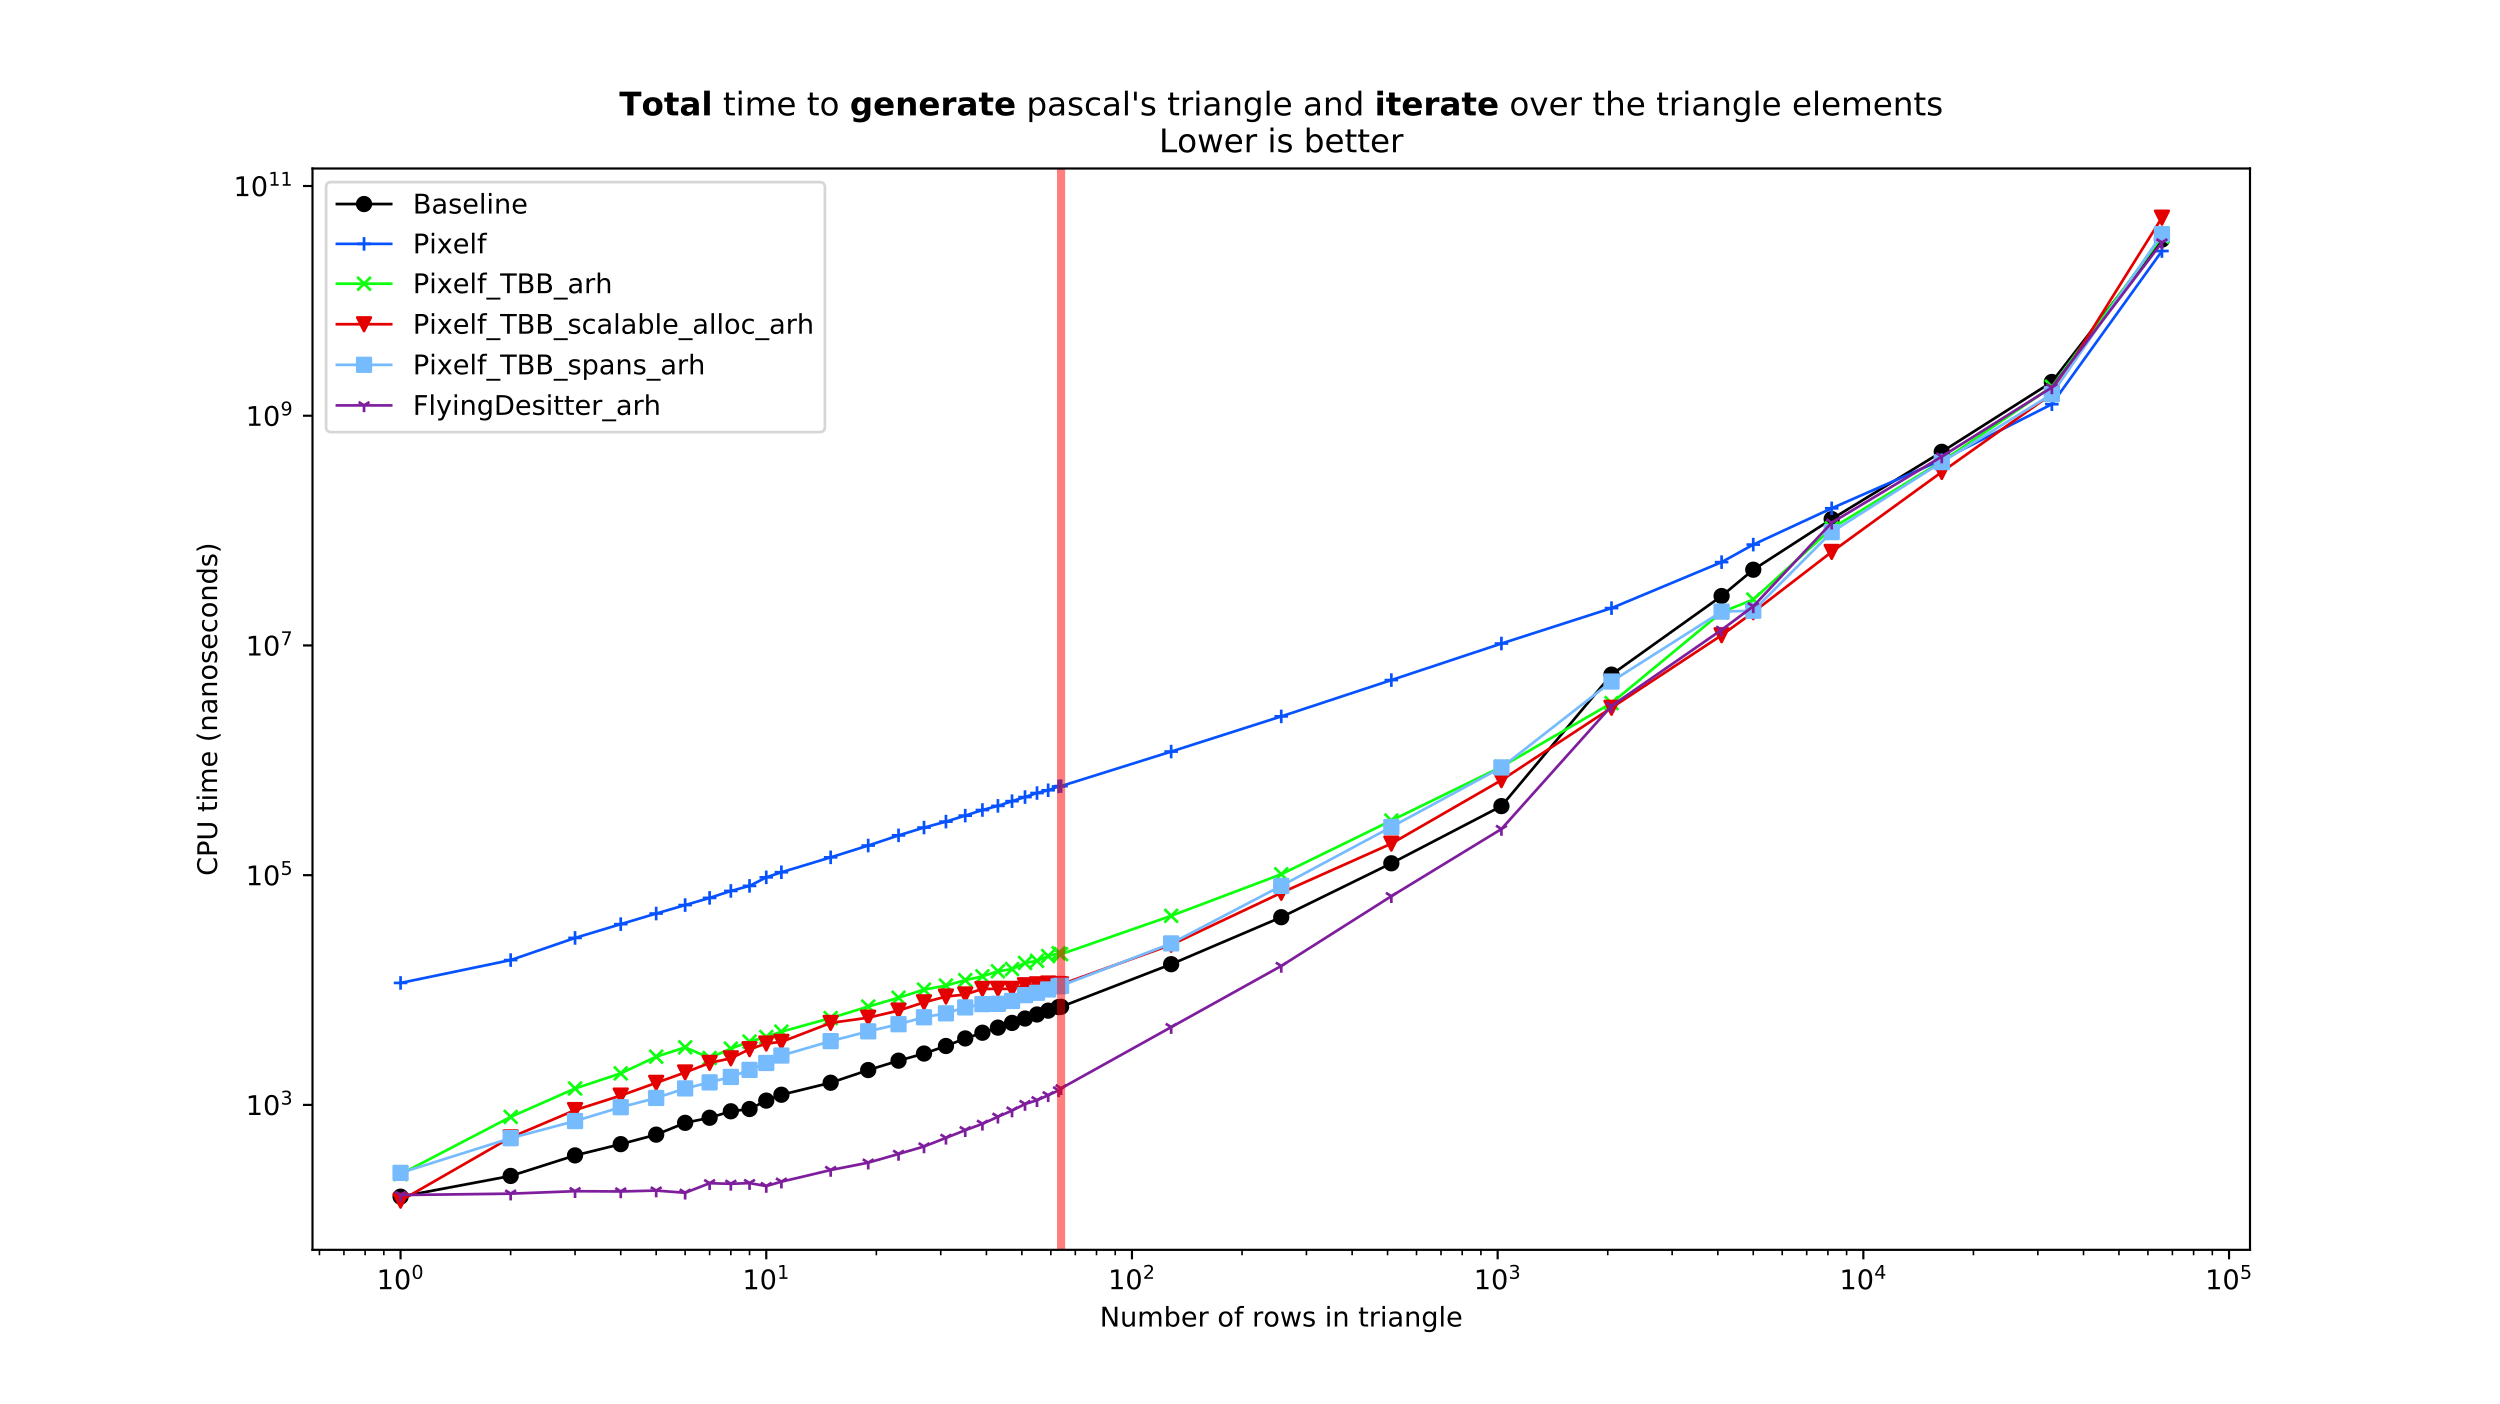 <?xml version="1.0" encoding="utf-8" standalone="no"?>
<!DOCTYPE svg PUBLIC "-//W3C//DTD SVG 1.1//EN"
  "http://www.w3.org/Graphics/SVG/1.1/DTD/svg11.dtd">
<!-- Created with matplotlib (https://matplotlib.org/) -->
<svg version="1.1" viewBox="0 0 921.6 517.68" xmlns="http://www.w3.org/2000/svg" xmlns:xlink="http://www.w3.org/1999/xlink">
 <defs>
  <style type="text/css">
*{stroke-linecap:butt;stroke-linejoin:round;}
  </style>
 </defs>
 <g id="figure_1">
  <g id="patch_1">
   <path d="M 0 517.68 
L 921.6 517.68 
L 921.6 0 
L 0 0 
z
" style="fill:#ffffff;"/>
  </g>
  <g id="axes_1">
   <g id="patch_2">
    <path d="M 115.2 460.735 
L 829.44 460.735 
L 829.44 62.122 
L 115.2 62.122 
z
" style="fill:#ffffff;"/>
   </g>
   <g id="matplotlib.axis_1">
    <g id="xtick_1">
     <g id="line2d_1">
      <defs>
       <path d="M 0 0 
L 0 3.5 
" id="mcef4ef869e" style="stroke:#000000;stroke-width:0.8;"/>
      </defs>
      <g>
       <use style="stroke:#000000;stroke-width:0.8;" x="147.665" xlink:href="#mcef4ef869e" y="460.735"/>
      </g>
     </g>
     <g id="text_1">
      <!-- $\mathdefault{10^{0}}$ -->
      <defs>
       <path d="M 12.406 8.297 
L 28.516 8.297 
L 28.516 63.922 
L 10.984 60.406 
L 10.984 69.391 
L 28.422 72.906 
L 38.281 72.906 
L 38.281 8.297 
L 54.391 8.297 
L 54.391 0 
L 12.406 0 
z
" id="DejaVuSans-49"/>
       <path d="M 31.781 66.406 
Q 24.172 66.406 20.328 58.906 
Q 16.5 51.422 16.5 36.375 
Q 16.5 21.391 20.328 13.891 
Q 24.172 6.391 31.781 6.391 
Q 39.453 6.391 43.281 13.891 
Q 47.125 21.391 47.125 36.375 
Q 47.125 51.422 43.281 58.906 
Q 39.453 66.406 31.781 66.406 
z
M 31.781 74.219 
Q 44.047 74.219 50.516 64.516 
Q 56.984 54.828 56.984 36.375 
Q 56.984 17.969 50.516 8.266 
Q 44.047 -1.422 31.781 -1.422 
Q 19.531 -1.422 13.062 8.266 
Q 6.594 17.969 6.594 36.375 
Q 6.594 54.828 13.062 64.516 
Q 19.531 74.219 31.781 74.219 
z
" id="DejaVuSans-48"/>
      </defs>
      <g transform="translate(138.865 475.334)scale(0.1 -0.1)">
       <use transform="translate(0 0.766)" xlink:href="#DejaVuSans-49"/>
       <use transform="translate(63.623 0.766)" xlink:href="#DejaVuSans-48"/>
       <use transform="translate(128.203 39.047)scale(0.7)" xlink:href="#DejaVuSans-48"/>
      </g>
     </g>
    </g>
    <g id="xtick_2">
     <g id="line2d_2">
      <g>
       <use style="stroke:#000000;stroke-width:0.8;" x="282.475" xlink:href="#mcef4ef869e" y="460.735"/>
      </g>
     </g>
     <g id="text_2">
      <!-- $\mathdefault{10^{1}}$ -->
      <g transform="translate(273.675 475.334)scale(0.1 -0.1)">
       <use transform="translate(0 0.684)" xlink:href="#DejaVuSans-49"/>
       <use transform="translate(63.623 0.684)" xlink:href="#DejaVuSans-48"/>
       <use transform="translate(128.203 38.966)scale(0.7)" xlink:href="#DejaVuSans-49"/>
      </g>
     </g>
    </g>
    <g id="xtick_3">
     <g id="line2d_3">
      <g>
       <use style="stroke:#000000;stroke-width:0.8;" x="417.285" xlink:href="#mcef4ef869e" y="460.735"/>
      </g>
     </g>
     <g id="text_3">
      <!-- $\mathdefault{10^{2}}$ -->
      <defs>
       <path d="M 19.188 8.297 
L 53.609 8.297 
L 53.609 0 
L 7.328 0 
L 7.328 8.297 
Q 12.938 14.109 22.625 23.891 
Q 32.328 33.688 34.812 36.531 
Q 39.547 41.844 41.422 45.531 
Q 43.312 49.219 43.312 52.781 
Q 43.312 58.594 39.234 62.25 
Q 35.156 65.922 28.609 65.922 
Q 23.969 65.922 18.812 64.312 
Q 13.672 62.703 7.812 59.422 
L 7.812 69.391 
Q 13.766 71.781 18.938 73 
Q 24.125 74.219 28.422 74.219 
Q 39.75 74.219 46.484 68.547 
Q 53.219 62.891 53.219 53.422 
Q 53.219 48.922 51.531 44.891 
Q 49.859 40.875 45.406 35.406 
Q 44.188 33.984 37.641 27.219 
Q 31.109 20.453 19.188 8.297 
z
" id="DejaVuSans-50"/>
      </defs>
      <g transform="translate(408.485 475.334)scale(0.1 -0.1)">
       <use transform="translate(0 0.766)" xlink:href="#DejaVuSans-49"/>
       <use transform="translate(63.623 0.766)" xlink:href="#DejaVuSans-48"/>
       <use transform="translate(128.203 39.047)scale(0.7)" xlink:href="#DejaVuSans-50"/>
      </g>
     </g>
    </g>
    <g id="xtick_4">
     <g id="line2d_4">
      <g>
       <use style="stroke:#000000;stroke-width:0.8;" x="552.095" xlink:href="#mcef4ef869e" y="460.735"/>
      </g>
     </g>
     <g id="text_4">
      <!-- $\mathdefault{10^{3}}$ -->
      <defs>
       <path d="M 40.578 39.312 
Q 47.656 37.797 51.625 33 
Q 55.609 28.219 55.609 21.188 
Q 55.609 10.406 48.188 4.484 
Q 40.766 -1.422 27.094 -1.422 
Q 22.516 -1.422 17.656 -0.516 
Q 12.797 0.391 7.625 2.203 
L 7.625 11.719 
Q 11.719 9.328 16.594 8.109 
Q 21.484 6.891 26.812 6.891 
Q 36.078 6.891 40.938 10.547 
Q 45.797 14.203 45.797 21.188 
Q 45.797 27.641 41.281 31.266 
Q 36.766 34.906 28.719 34.906 
L 20.219 34.906 
L 20.219 43.016 
L 29.109 43.016 
Q 36.375 43.016 40.234 45.922 
Q 44.094 48.828 44.094 54.297 
Q 44.094 59.906 40.109 62.906 
Q 36.141 65.922 28.719 65.922 
Q 24.656 65.922 20.016 65.031 
Q 15.375 64.156 9.812 62.312 
L 9.812 71.094 
Q 15.438 72.656 20.344 73.438 
Q 25.25 74.219 29.594 74.219 
Q 40.828 74.219 47.359 69.109 
Q 53.906 64.016 53.906 55.328 
Q 53.906 49.266 50.438 45.094 
Q 46.969 40.922 40.578 39.312 
z
" id="DejaVuSans-51"/>
      </defs>
      <g transform="translate(543.295 475.334)scale(0.1 -0.1)">
       <use transform="translate(0 0.766)" xlink:href="#DejaVuSans-49"/>
       <use transform="translate(63.623 0.766)" xlink:href="#DejaVuSans-48"/>
       <use transform="translate(128.203 39.047)scale(0.7)" xlink:href="#DejaVuSans-51"/>
      </g>
     </g>
    </g>
    <g id="xtick_5">
     <g id="line2d_5">
      <g>
       <use style="stroke:#000000;stroke-width:0.8;" x="686.905" xlink:href="#mcef4ef869e" y="460.735"/>
      </g>
     </g>
     <g id="text_5">
      <!-- $\mathdefault{10^{4}}$ -->
      <defs>
       <path d="M 37.797 64.312 
L 12.891 25.391 
L 37.797 25.391 
z
M 35.203 72.906 
L 47.609 72.906 
L 47.609 25.391 
L 58.016 25.391 
L 58.016 17.188 
L 47.609 17.188 
L 47.609 0 
L 37.797 0 
L 37.797 17.188 
L 4.891 17.188 
L 4.891 26.703 
z
" id="DejaVuSans-52"/>
      </defs>
      <g transform="translate(678.105 475.334)scale(0.1 -0.1)">
       <use transform="translate(0 0.684)" xlink:href="#DejaVuSans-49"/>
       <use transform="translate(63.623 0.684)" xlink:href="#DejaVuSans-48"/>
       <use transform="translate(128.203 38.966)scale(0.7)" xlink:href="#DejaVuSans-52"/>
      </g>
     </g>
    </g>
    <g id="xtick_6">
     <g id="line2d_6">
      <g>
       <use style="stroke:#000000;stroke-width:0.8;" x="821.715" xlink:href="#mcef4ef869e" y="460.735"/>
      </g>
     </g>
     <g id="text_6">
      <!-- $\mathdefault{10^{5}}$ -->
      <defs>
       <path d="M 10.797 72.906 
L 49.516 72.906 
L 49.516 64.594 
L 19.828 64.594 
L 19.828 46.734 
Q 21.969 47.469 24.109 47.828 
Q 26.266 48.188 28.422 48.188 
Q 40.625 48.188 47.75 41.5 
Q 54.891 34.812 54.891 23.391 
Q 54.891 11.625 47.562 5.094 
Q 40.234 -1.422 26.906 -1.422 
Q 22.312 -1.422 17.547 -0.641 
Q 12.797 0.141 7.719 1.703 
L 7.719 11.625 
Q 12.109 9.234 16.797 8.062 
Q 21.484 6.891 26.703 6.891 
Q 35.156 6.891 40.078 11.328 
Q 45.016 15.766 45.016 23.391 
Q 45.016 31 40.078 35.438 
Q 35.156 39.891 26.703 39.891 
Q 22.75 39.891 18.812 39.016 
Q 14.891 38.141 10.797 36.281 
z
" id="DejaVuSans-53"/>
      </defs>
      <g transform="translate(812.915 475.334)scale(0.1 -0.1)">
       <use transform="translate(0 0.684)" xlink:href="#DejaVuSans-49"/>
       <use transform="translate(63.623 0.684)" xlink:href="#DejaVuSans-48"/>
       <use transform="translate(128.203 38.966)scale(0.7)" xlink:href="#DejaVuSans-53"/>
      </g>
     </g>
    </g>
    <g id="xtick_7">
     <g id="line2d_7">
      <defs>
       <path d="M 0 0 
L 0 2 
" id="m3a265593f9" style="stroke:#000000;stroke-width:0.6;"/>
      </defs>
      <g>
       <use style="stroke:#000000;stroke-width:0.6;" x="117.758" xlink:href="#m3a265593f9" y="460.735"/>
      </g>
     </g>
    </g>
    <g id="xtick_8">
     <g id="line2d_8">
      <g>
       <use style="stroke:#000000;stroke-width:0.6;" x="126.783" xlink:href="#m3a265593f9" y="460.735"/>
      </g>
     </g>
    </g>
    <g id="xtick_9">
     <g id="line2d_9">
      <g>
       <use style="stroke:#000000;stroke-width:0.6;" x="134.601" xlink:href="#m3a265593f9" y="460.735"/>
      </g>
     </g>
    </g>
    <g id="xtick_10">
     <g id="line2d_10">
      <g>
       <use style="stroke:#000000;stroke-width:0.6;" x="141.497" xlink:href="#m3a265593f9" y="460.735"/>
      </g>
     </g>
    </g>
    <g id="xtick_11">
     <g id="line2d_11">
      <g>
       <use style="stroke:#000000;stroke-width:0.6;" x="188.247" xlink:href="#m3a265593f9" y="460.735"/>
      </g>
     </g>
    </g>
    <g id="xtick_12">
     <g id="line2d_12">
      <g>
       <use style="stroke:#000000;stroke-width:0.6;" x="211.986" xlink:href="#m3a265593f9" y="460.735"/>
      </g>
     </g>
    </g>
    <g id="xtick_13">
     <g id="line2d_13">
      <g>
       <use style="stroke:#000000;stroke-width:0.6;" x="228.829" xlink:href="#m3a265593f9" y="460.735"/>
      </g>
     </g>
    </g>
    <g id="xtick_14">
     <g id="line2d_14">
      <g>
       <use style="stroke:#000000;stroke-width:0.6;" x="241.894" xlink:href="#m3a265593f9" y="460.735"/>
      </g>
     </g>
    </g>
    <g id="xtick_15">
     <g id="line2d_15">
      <g>
       <use style="stroke:#000000;stroke-width:0.6;" x="252.568" xlink:href="#m3a265593f9" y="460.735"/>
      </g>
     </g>
    </g>
    <g id="xtick_16">
     <g id="line2d_16">
      <g>
       <use style="stroke:#000000;stroke-width:0.6;" x="261.593" xlink:href="#m3a265593f9" y="460.735"/>
      </g>
     </g>
    </g>
    <g id="xtick_17">
     <g id="line2d_17">
      <g>
       <use style="stroke:#000000;stroke-width:0.6;" x="269.411" xlink:href="#m3a265593f9" y="460.735"/>
      </g>
     </g>
    </g>
    <g id="xtick_18">
     <g id="line2d_18">
      <g>
       <use style="stroke:#000000;stroke-width:0.6;" x="276.307" xlink:href="#m3a265593f9" y="460.735"/>
      </g>
     </g>
    </g>
    <g id="xtick_19">
     <g id="line2d_19">
      <g>
       <use style="stroke:#000000;stroke-width:0.6;" x="323.057" xlink:href="#m3a265593f9" y="460.735"/>
      </g>
     </g>
    </g>
    <g id="xtick_20">
     <g id="line2d_20">
      <g>
       <use style="stroke:#000000;stroke-width:0.6;" x="346.796" xlink:href="#m3a265593f9" y="460.735"/>
      </g>
     </g>
    </g>
    <g id="xtick_21">
     <g id="line2d_21">
      <g>
       <use style="stroke:#000000;stroke-width:0.6;" x="363.639" xlink:href="#m3a265593f9" y="460.735"/>
      </g>
     </g>
    </g>
    <g id="xtick_22">
     <g id="line2d_22">
      <g>
       <use style="stroke:#000000;stroke-width:0.6;" x="376.703" xlink:href="#m3a265593f9" y="460.735"/>
      </g>
     </g>
    </g>
    <g id="xtick_23">
     <g id="line2d_23">
      <g>
       <use style="stroke:#000000;stroke-width:0.6;" x="387.378" xlink:href="#m3a265593f9" y="460.735"/>
      </g>
     </g>
    </g>
    <g id="xtick_24">
     <g id="line2d_24">
      <g>
       <use style="stroke:#000000;stroke-width:0.6;" x="396.403" xlink:href="#m3a265593f9" y="460.735"/>
      </g>
     </g>
    </g>
    <g id="xtick_25">
     <g id="line2d_25">
      <g>
       <use style="stroke:#000000;stroke-width:0.6;" x="404.221" xlink:href="#m3a265593f9" y="460.735"/>
      </g>
     </g>
    </g>
    <g id="xtick_26">
     <g id="line2d_26">
      <g>
       <use style="stroke:#000000;stroke-width:0.6;" x="411.117" xlink:href="#m3a265593f9" y="460.735"/>
      </g>
     </g>
    </g>
    <g id="xtick_27">
     <g id="line2d_27">
      <g>
       <use style="stroke:#000000;stroke-width:0.6;" x="457.867" xlink:href="#m3a265593f9" y="460.735"/>
      </g>
     </g>
    </g>
    <g id="xtick_28">
     <g id="line2d_28">
      <g>
       <use style="stroke:#000000;stroke-width:0.6;" x="481.606" xlink:href="#m3a265593f9" y="460.735"/>
      </g>
     </g>
    </g>
    <g id="xtick_29">
     <g id="line2d_29">
      <g>
       <use style="stroke:#000000;stroke-width:0.6;" x="498.449" xlink:href="#m3a265593f9" y="460.735"/>
      </g>
     </g>
    </g>
    <g id="xtick_30">
     <g id="line2d_30">
      <g>
       <use style="stroke:#000000;stroke-width:0.6;" x="511.513" xlink:href="#m3a265593f9" y="460.735"/>
      </g>
     </g>
    </g>
    <g id="xtick_31">
     <g id="line2d_31">
      <g>
       <use style="stroke:#000000;stroke-width:0.6;" x="522.188" xlink:href="#m3a265593f9" y="460.735"/>
      </g>
     </g>
    </g>
    <g id="xtick_32">
     <g id="line2d_32">
      <g>
       <use style="stroke:#000000;stroke-width:0.6;" x="531.213" xlink:href="#m3a265593f9" y="460.735"/>
      </g>
     </g>
    </g>
    <g id="xtick_33">
     <g id="line2d_33">
      <g>
       <use style="stroke:#000000;stroke-width:0.6;" x="539.031" xlink:href="#m3a265593f9" y="460.735"/>
      </g>
     </g>
    </g>
    <g id="xtick_34">
     <g id="line2d_34">
      <g>
       <use style="stroke:#000000;stroke-width:0.6;" x="545.927" xlink:href="#m3a265593f9" y="460.735"/>
      </g>
     </g>
    </g>
    <g id="xtick_35">
     <g id="line2d_35">
      <g>
       <use style="stroke:#000000;stroke-width:0.6;" x="592.677" xlink:href="#m3a265593f9" y="460.735"/>
      </g>
     </g>
    </g>
    <g id="xtick_36">
     <g id="line2d_36">
      <g>
       <use style="stroke:#000000;stroke-width:0.6;" x="616.416" xlink:href="#m3a265593f9" y="460.735"/>
      </g>
     </g>
    </g>
    <g id="xtick_37">
     <g id="line2d_37">
      <g>
       <use style="stroke:#000000;stroke-width:0.6;" x="633.259" xlink:href="#m3a265593f9" y="460.735"/>
      </g>
     </g>
    </g>
    <g id="xtick_38">
     <g id="line2d_38">
      <g>
       <use style="stroke:#000000;stroke-width:0.6;" x="646.323" xlink:href="#m3a265593f9" y="460.735"/>
      </g>
     </g>
    </g>
    <g id="xtick_39">
     <g id="line2d_39">
      <g>
       <use style="stroke:#000000;stroke-width:0.6;" x="656.998" xlink:href="#m3a265593f9" y="460.735"/>
      </g>
     </g>
    </g>
    <g id="xtick_40">
     <g id="line2d_40">
      <g>
       <use style="stroke:#000000;stroke-width:0.6;" x="666.023" xlink:href="#m3a265593f9" y="460.735"/>
      </g>
     </g>
    </g>
    <g id="xtick_41">
     <g id="line2d_41">
      <g>
       <use style="stroke:#000000;stroke-width:0.6;" x="673.841" xlink:href="#m3a265593f9" y="460.735"/>
      </g>
     </g>
    </g>
    <g id="xtick_42">
     <g id="line2d_42">
      <g>
       <use style="stroke:#000000;stroke-width:0.6;" x="680.736" xlink:href="#m3a265593f9" y="460.735"/>
      </g>
     </g>
    </g>
    <g id="xtick_43">
     <g id="line2d_43">
      <g>
       <use style="stroke:#000000;stroke-width:0.6;" x="727.487" xlink:href="#m3a265593f9" y="460.735"/>
      </g>
     </g>
    </g>
    <g id="xtick_44">
     <g id="line2d_44">
      <g>
       <use style="stroke:#000000;stroke-width:0.6;" x="751.226" xlink:href="#m3a265593f9" y="460.735"/>
      </g>
     </g>
    </g>
    <g id="xtick_45">
     <g id="line2d_45">
      <g>
       <use style="stroke:#000000;stroke-width:0.6;" x="768.069" xlink:href="#m3a265593f9" y="460.735"/>
      </g>
     </g>
    </g>
    <g id="xtick_46">
     <g id="line2d_46">
      <g>
       <use style="stroke:#000000;stroke-width:0.6;" x="781.133" xlink:href="#m3a265593f9" y="460.735"/>
      </g>
     </g>
    </g>
    <g id="xtick_47">
     <g id="line2d_47">
      <g>
       <use style="stroke:#000000;stroke-width:0.6;" x="791.807" xlink:href="#m3a265593f9" y="460.735"/>
      </g>
     </g>
    </g>
    <g id="xtick_48">
     <g id="line2d_48">
      <g>
       <use style="stroke:#000000;stroke-width:0.6;" x="800.833" xlink:href="#m3a265593f9" y="460.735"/>
      </g>
     </g>
    </g>
    <g id="xtick_49">
     <g id="line2d_49">
      <g>
       <use style="stroke:#000000;stroke-width:0.6;" x="808.65" xlink:href="#m3a265593f9" y="460.735"/>
      </g>
     </g>
    </g>
    <g id="xtick_50">
     <g id="line2d_50">
      <g>
       <use style="stroke:#000000;stroke-width:0.6;" x="815.546" xlink:href="#m3a265593f9" y="460.735"/>
      </g>
     </g>
    </g>
    <g id="text_7">
     <!-- Number of rows in triangle -->
     <defs>
      <path d="M 9.812 72.906 
L 23.094 72.906 
L 55.422 11.922 
L 55.422 72.906 
L 64.984 72.906 
L 64.984 0 
L 51.703 0 
L 19.391 60.984 
L 19.391 0 
L 9.812 0 
z
" id="DejaVuSans-78"/>
      <path d="M 8.5 21.578 
L 8.5 54.688 
L 17.484 54.688 
L 17.484 21.922 
Q 17.484 14.156 20.5 10.266 
Q 23.531 6.391 29.594 6.391 
Q 36.859 6.391 41.078 11.031 
Q 45.312 15.672 45.312 23.688 
L 45.312 54.688 
L 54.297 54.688 
L 54.297 0 
L 45.312 0 
L 45.312 8.406 
Q 42.047 3.422 37.719 1 
Q 33.406 -1.422 27.688 -1.422 
Q 18.266 -1.422 13.375 4.438 
Q 8.5 10.297 8.5 21.578 
z
M 31.109 56 
z
" id="DejaVuSans-117"/>
      <path d="M 52 44.188 
Q 55.375 50.25 60.062 53.125 
Q 64.75 56 71.094 56 
Q 79.641 56 84.281 50.016 
Q 88.922 44.047 88.922 33.016 
L 88.922 0 
L 79.891 0 
L 79.891 32.719 
Q 79.891 40.578 77.094 44.375 
Q 74.312 48.188 68.609 48.188 
Q 61.625 48.188 57.562 43.547 
Q 53.516 38.922 53.516 30.906 
L 53.516 0 
L 44.484 0 
L 44.484 32.719 
Q 44.484 40.625 41.703 44.406 
Q 38.922 48.188 33.109 48.188 
Q 26.219 48.188 22.156 43.531 
Q 18.109 38.875 18.109 30.906 
L 18.109 0 
L 9.078 0 
L 9.078 54.688 
L 18.109 54.688 
L 18.109 46.188 
Q 21.188 51.219 25.484 53.609 
Q 29.781 56 35.688 56 
Q 41.656 56 45.828 52.969 
Q 50 49.953 52 44.188 
z
" id="DejaVuSans-109"/>
      <path d="M 48.688 27.297 
Q 48.688 37.203 44.609 42.844 
Q 40.531 48.484 33.406 48.484 
Q 26.266 48.484 22.188 42.844 
Q 18.109 37.203 18.109 27.297 
Q 18.109 17.391 22.188 11.75 
Q 26.266 6.109 33.406 6.109 
Q 40.531 6.109 44.609 11.75 
Q 48.688 17.391 48.688 27.297 
z
M 18.109 46.391 
Q 20.953 51.266 25.266 53.625 
Q 29.594 56 35.594 56 
Q 45.562 56 51.781 48.094 
Q 58.016 40.188 58.016 27.297 
Q 58.016 14.406 51.781 6.484 
Q 45.562 -1.422 35.594 -1.422 
Q 29.594 -1.422 25.266 0.953 
Q 20.953 3.328 18.109 8.203 
L 18.109 0 
L 9.078 0 
L 9.078 75.984 
L 18.109 75.984 
z
" id="DejaVuSans-98"/>
      <path d="M 56.203 29.594 
L 56.203 25.203 
L 14.891 25.203 
Q 15.484 15.922 20.484 11.062 
Q 25.484 6.203 34.422 6.203 
Q 39.594 6.203 44.453 7.469 
Q 49.312 8.734 54.109 11.281 
L 54.109 2.781 
Q 49.266 0.734 44.188 -0.344 
Q 39.109 -1.422 33.891 -1.422 
Q 20.797 -1.422 13.156 6.188 
Q 5.516 13.812 5.516 26.812 
Q 5.516 40.234 12.766 48.109 
Q 20.016 56 32.328 56 
Q 43.359 56 49.781 48.891 
Q 56.203 41.797 56.203 29.594 
z
M 47.219 32.234 
Q 47.125 39.594 43.094 43.984 
Q 39.062 48.391 32.422 48.391 
Q 24.906 48.391 20.391 44.141 
Q 15.875 39.891 15.188 32.172 
z
" id="DejaVuSans-101"/>
      <path d="M 41.109 46.297 
Q 39.594 47.172 37.812 47.578 
Q 36.031 48 33.891 48 
Q 26.266 48 22.188 43.047 
Q 18.109 38.094 18.109 28.812 
L 18.109 0 
L 9.078 0 
L 9.078 54.688 
L 18.109 54.688 
L 18.109 46.188 
Q 20.953 51.172 25.484 53.578 
Q 30.031 56 36.531 56 
Q 37.453 56 38.578 55.875 
Q 39.703 55.766 41.062 55.516 
z
" id="DejaVuSans-114"/>
      <path id="DejaVuSans-32"/>
      <path d="M 30.609 48.391 
Q 23.391 48.391 19.188 42.75 
Q 14.984 37.109 14.984 27.297 
Q 14.984 17.484 19.156 11.844 
Q 23.344 6.203 30.609 6.203 
Q 37.797 6.203 41.984 11.859 
Q 46.188 17.531 46.188 27.297 
Q 46.188 37.016 41.984 42.703 
Q 37.797 48.391 30.609 48.391 
z
M 30.609 56 
Q 42.328 56 49.016 48.375 
Q 55.719 40.766 55.719 27.297 
Q 55.719 13.875 49.016 6.219 
Q 42.328 -1.422 30.609 -1.422 
Q 18.844 -1.422 12.172 6.219 
Q 5.516 13.875 5.516 27.297 
Q 5.516 40.766 12.172 48.375 
Q 18.844 56 30.609 56 
z
" id="DejaVuSans-111"/>
      <path d="M 37.109 75.984 
L 37.109 68.5 
L 28.516 68.5 
Q 23.688 68.5 21.797 66.547 
Q 19.922 64.594 19.922 59.516 
L 19.922 54.688 
L 34.719 54.688 
L 34.719 47.703 
L 19.922 47.703 
L 19.922 0 
L 10.891 0 
L 10.891 47.703 
L 2.297 47.703 
L 2.297 54.688 
L 10.891 54.688 
L 10.891 58.5 
Q 10.891 67.625 15.141 71.797 
Q 19.391 75.984 28.609 75.984 
z
" id="DejaVuSans-102"/>
      <path d="M 4.203 54.688 
L 13.188 54.688 
L 24.422 12.016 
L 35.594 54.688 
L 46.188 54.688 
L 57.422 12.016 
L 68.609 54.688 
L 77.594 54.688 
L 63.281 0 
L 52.688 0 
L 40.922 44.828 
L 29.109 0 
L 18.5 0 
z
" id="DejaVuSans-119"/>
      <path d="M 44.281 53.078 
L 44.281 44.578 
Q 40.484 46.531 36.375 47.5 
Q 32.281 48.484 27.875 48.484 
Q 21.188 48.484 17.844 46.438 
Q 14.5 44.391 14.5 40.281 
Q 14.5 37.156 16.891 35.375 
Q 19.281 33.594 26.516 31.984 
L 29.594 31.297 
Q 39.156 29.25 43.188 25.516 
Q 47.219 21.781 47.219 15.094 
Q 47.219 7.469 41.188 3.016 
Q 35.156 -1.422 24.609 -1.422 
Q 20.219 -1.422 15.453 -0.562 
Q 10.688 0.297 5.422 2 
L 5.422 11.281 
Q 10.406 8.688 15.234 7.391 
Q 20.062 6.109 24.812 6.109 
Q 31.156 6.109 34.562 8.281 
Q 37.984 10.453 37.984 14.406 
Q 37.984 18.062 35.516 20.016 
Q 33.062 21.969 24.703 23.781 
L 21.578 24.516 
Q 13.234 26.266 9.516 29.906 
Q 5.812 33.547 5.812 39.891 
Q 5.812 47.609 11.281 51.797 
Q 16.75 56 26.812 56 
Q 31.781 56 36.172 55.266 
Q 40.578 54.547 44.281 53.078 
z
" id="DejaVuSans-115"/>
      <path d="M 9.422 54.688 
L 18.406 54.688 
L 18.406 0 
L 9.422 0 
z
M 9.422 75.984 
L 18.406 75.984 
L 18.406 64.594 
L 9.422 64.594 
z
" id="DejaVuSans-105"/>
      <path d="M 54.891 33.016 
L 54.891 0 
L 45.906 0 
L 45.906 32.719 
Q 45.906 40.484 42.875 44.328 
Q 39.844 48.188 33.797 48.188 
Q 26.516 48.188 22.312 43.547 
Q 18.109 38.922 18.109 30.906 
L 18.109 0 
L 9.078 0 
L 9.078 54.688 
L 18.109 54.688 
L 18.109 46.188 
Q 21.344 51.125 25.703 53.562 
Q 30.078 56 35.797 56 
Q 45.219 56 50.047 50.172 
Q 54.891 44.344 54.891 33.016 
z
" id="DejaVuSans-110"/>
      <path d="M 18.312 70.219 
L 18.312 54.688 
L 36.812 54.688 
L 36.812 47.703 
L 18.312 47.703 
L 18.312 18.016 
Q 18.312 11.328 20.141 9.422 
Q 21.969 7.516 27.594 7.516 
L 36.812 7.516 
L 36.812 0 
L 27.594 0 
Q 17.188 0 13.234 3.875 
Q 9.281 7.766 9.281 18.016 
L 9.281 47.703 
L 2.688 47.703 
L 2.688 54.688 
L 9.281 54.688 
L 9.281 70.219 
z
" id="DejaVuSans-116"/>
      <path d="M 34.281 27.484 
Q 23.391 27.484 19.188 25 
Q 14.984 22.516 14.984 16.5 
Q 14.984 11.719 18.141 8.906 
Q 21.297 6.109 26.703 6.109 
Q 34.188 6.109 38.703 11.406 
Q 43.219 16.703 43.219 25.484 
L 43.219 27.484 
z
M 52.203 31.203 
L 52.203 0 
L 43.219 0 
L 43.219 8.297 
Q 40.141 3.328 35.547 0.953 
Q 30.953 -1.422 24.312 -1.422 
Q 15.922 -1.422 10.953 3.297 
Q 6 8.016 6 15.922 
Q 6 25.141 12.172 29.828 
Q 18.359 34.516 30.609 34.516 
L 43.219 34.516 
L 43.219 35.406 
Q 43.219 41.609 39.141 45 
Q 35.062 48.391 27.688 48.391 
Q 23 48.391 18.547 47.266 
Q 14.109 46.141 10.016 43.891 
L 10.016 52.203 
Q 14.938 54.109 19.578 55.047 
Q 24.219 56 28.609 56 
Q 40.484 56 46.344 49.844 
Q 52.203 43.703 52.203 31.203 
z
" id="DejaVuSans-97"/>
      <path d="M 45.406 27.984 
Q 45.406 37.75 41.375 43.109 
Q 37.359 48.484 30.078 48.484 
Q 22.859 48.484 18.828 43.109 
Q 14.797 37.75 14.797 27.984 
Q 14.797 18.266 18.828 12.891 
Q 22.859 7.516 30.078 7.516 
Q 37.359 7.516 41.375 12.891 
Q 45.406 18.266 45.406 27.984 
z
M 54.391 6.781 
Q 54.391 -7.172 48.188 -13.984 
Q 42 -20.797 29.203 -20.797 
Q 24.469 -20.797 20.266 -20.094 
Q 16.062 -19.391 12.109 -17.922 
L 12.109 -9.188 
Q 16.062 -11.328 19.922 -12.344 
Q 23.781 -13.375 27.781 -13.375 
Q 36.625 -13.375 41.016 -8.766 
Q 45.406 -4.156 45.406 5.172 
L 45.406 9.625 
Q 42.625 4.781 38.281 2.391 
Q 33.938 0 27.875 0 
Q 17.828 0 11.672 7.656 
Q 5.516 15.328 5.516 27.984 
Q 5.516 40.672 11.672 48.328 
Q 17.828 56 27.875 56 
Q 33.938 56 38.281 53.609 
Q 42.625 51.219 45.406 46.391 
L 45.406 54.688 
L 54.391 54.688 
z
" id="DejaVuSans-103"/>
      <path d="M 9.422 75.984 
L 18.406 75.984 
L 18.406 0 
L 9.422 0 
z
" id="DejaVuSans-108"/>
     </defs>
     <g transform="translate(405.416 489.012)scale(0.1 -0.1)">
      <use xlink:href="#DejaVuSans-78"/>
      <use x="74.805" xlink:href="#DejaVuSans-117"/>
      <use x="138.184" xlink:href="#DejaVuSans-109"/>
      <use x="235.596" xlink:href="#DejaVuSans-98"/>
      <use x="299.072" xlink:href="#DejaVuSans-101"/>
      <use x="360.596" xlink:href="#DejaVuSans-114"/>
      <use x="401.709" xlink:href="#DejaVuSans-32"/>
      <use x="433.496" xlink:href="#DejaVuSans-111"/>
      <use x="494.678" xlink:href="#DejaVuSans-102"/>
      <use x="529.883" xlink:href="#DejaVuSans-32"/>
      <use x="561.67" xlink:href="#DejaVuSans-114"/>
      <use x="602.752" xlink:href="#DejaVuSans-111"/>
      <use x="663.934" xlink:href="#DejaVuSans-119"/>
      <use x="745.721" xlink:href="#DejaVuSans-115"/>
      <use x="797.82" xlink:href="#DejaVuSans-32"/>
      <use x="829.607" xlink:href="#DejaVuSans-105"/>
      <use x="857.391" xlink:href="#DejaVuSans-110"/>
      <use x="920.77" xlink:href="#DejaVuSans-32"/>
      <use x="952.557" xlink:href="#DejaVuSans-116"/>
      <use x="991.766" xlink:href="#DejaVuSans-114"/>
      <use x="1032.879" xlink:href="#DejaVuSans-105"/>
      <use x="1060.662" xlink:href="#DejaVuSans-97"/>
      <use x="1121.941" xlink:href="#DejaVuSans-110"/>
      <use x="1185.32" xlink:href="#DejaVuSans-103"/>
      <use x="1248.797" xlink:href="#DejaVuSans-108"/>
      <use x="1276.58" xlink:href="#DejaVuSans-101"/>
     </g>
    </g>
   </g>
   <g id="matplotlib.axis_2">
    <g id="ytick_1">
     <g id="line2d_51">
      <defs>
       <path d="M 0 0 
L -3.5 0 
" id="m618ff45401" style="stroke:#000000;stroke-width:0.8;"/>
      </defs>
      <g>
       <use style="stroke:#000000;stroke-width:0.8;" x="115.2" xlink:href="#m618ff45401" y="407.304"/>
      </g>
     </g>
     <g id="text_8">
      <!-- $\mathdefault{10^{3}}$ -->
      <g transform="translate(90.6 411.103)scale(0.1 -0.1)">
       <use transform="translate(0 0.766)" xlink:href="#DejaVuSans-49"/>
       <use transform="translate(63.623 0.766)" xlink:href="#DejaVuSans-48"/>
       <use transform="translate(128.203 39.047)scale(0.7)" xlink:href="#DejaVuSans-51"/>
      </g>
     </g>
    </g>
    <g id="ytick_2">
     <g id="line2d_52">
      <g>
       <use style="stroke:#000000;stroke-width:0.8;" x="115.2" xlink:href="#m618ff45401" y="322.62"/>
      </g>
     </g>
     <g id="text_9">
      <!-- $\mathdefault{10^{5}}$ -->
      <g transform="translate(90.6 326.419)scale(0.1 -0.1)">
       <use transform="translate(0 0.684)" xlink:href="#DejaVuSans-49"/>
       <use transform="translate(63.623 0.684)" xlink:href="#DejaVuSans-48"/>
       <use transform="translate(128.203 38.966)scale(0.7)" xlink:href="#DejaVuSans-53"/>
      </g>
     </g>
    </g>
    <g id="ytick_3">
     <g id="line2d_53">
      <g>
       <use style="stroke:#000000;stroke-width:0.8;" x="115.2" xlink:href="#m618ff45401" y="237.936"/>
      </g>
     </g>
     <g id="text_10">
      <!-- $\mathdefault{10^{7}}$ -->
      <defs>
       <path d="M 8.203 72.906 
L 55.078 72.906 
L 55.078 68.703 
L 28.609 0 
L 18.312 0 
L 43.219 64.594 
L 8.203 64.594 
z
" id="DejaVuSans-55"/>
      </defs>
      <g transform="translate(90.6 241.735)scale(0.1 -0.1)">
       <use transform="translate(0 0.684)" xlink:href="#DejaVuSans-49"/>
       <use transform="translate(63.623 0.684)" xlink:href="#DejaVuSans-48"/>
       <use transform="translate(128.203 38.966)scale(0.7)" xlink:href="#DejaVuSans-55"/>
      </g>
     </g>
    </g>
    <g id="ytick_4">
     <g id="line2d_54">
      <g>
       <use style="stroke:#000000;stroke-width:0.8;" x="115.2" xlink:href="#m618ff45401" y="153.252"/>
      </g>
     </g>
     <g id="text_11">
      <!-- $\mathdefault{10^{9}}$ -->
      <defs>
       <path d="M 10.984 1.516 
L 10.984 10.5 
Q 14.703 8.734 18.5 7.812 
Q 22.312 6.891 25.984 6.891 
Q 35.75 6.891 40.891 13.453 
Q 46.047 20.016 46.781 33.406 
Q 43.953 29.203 39.594 26.953 
Q 35.25 24.703 29.984 24.703 
Q 19.047 24.703 12.672 31.312 
Q 6.297 37.938 6.297 49.422 
Q 6.297 60.641 12.938 67.422 
Q 19.578 74.219 30.609 74.219 
Q 43.266 74.219 49.922 64.516 
Q 56.594 54.828 56.594 36.375 
Q 56.594 19.141 48.406 8.859 
Q 40.234 -1.422 26.422 -1.422 
Q 22.703 -1.422 18.891 -0.688 
Q 15.094 0.047 10.984 1.516 
z
M 30.609 32.422 
Q 37.25 32.422 41.125 36.953 
Q 45.016 41.5 45.016 49.422 
Q 45.016 57.281 41.125 61.844 
Q 37.25 66.406 30.609 66.406 
Q 23.969 66.406 20.094 61.844 
Q 16.219 57.281 16.219 49.422 
Q 16.219 41.5 20.094 36.953 
Q 23.969 32.422 30.609 32.422 
z
" id="DejaVuSans-57"/>
      </defs>
      <g transform="translate(90.6 157.051)scale(0.1 -0.1)">
       <use transform="translate(0 0.766)" xlink:href="#DejaVuSans-49"/>
       <use transform="translate(63.623 0.766)" xlink:href="#DejaVuSans-48"/>
       <use transform="translate(128.203 39.047)scale(0.7)" xlink:href="#DejaVuSans-57"/>
      </g>
     </g>
    </g>
    <g id="ytick_5">
     <g id="line2d_55">
      <g>
       <use style="stroke:#000000;stroke-width:0.8;" x="115.2" xlink:href="#m618ff45401" y="68.568"/>
      </g>
     </g>
     <g id="text_12">
      <!-- $\mathdefault{10^{11}}$ -->
      <g transform="translate(86.1 72.367)scale(0.1 -0.1)">
       <use transform="translate(0 0.684)" xlink:href="#DejaVuSans-49"/>
       <use transform="translate(63.623 0.684)" xlink:href="#DejaVuSans-48"/>
       <use transform="translate(128.203 38.966)scale(0.7)" xlink:href="#DejaVuSans-49"/>
       <use transform="translate(172.739 38.966)scale(0.7)" xlink:href="#DejaVuSans-49"/>
      </g>
     </g>
    </g>
    <g id="text_13">
     <!-- CPU time (nanoseconds) -->
     <defs>
      <path d="M 64.406 67.281 
L 64.406 56.891 
Q 59.422 61.531 53.781 63.812 
Q 48.141 66.109 41.797 66.109 
Q 29.297 66.109 22.656 58.469 
Q 16.016 50.828 16.016 36.375 
Q 16.016 21.969 22.656 14.328 
Q 29.297 6.688 41.797 6.688 
Q 48.141 6.688 53.781 8.984 
Q 59.422 11.281 64.406 15.922 
L 64.406 5.609 
Q 59.234 2.094 53.438 0.328 
Q 47.656 -1.422 41.219 -1.422 
Q 24.656 -1.422 15.125 8.703 
Q 5.609 18.844 5.609 36.375 
Q 5.609 53.953 15.125 64.078 
Q 24.656 74.219 41.219 74.219 
Q 47.75 74.219 53.531 72.484 
Q 59.328 70.75 64.406 67.281 
z
" id="DejaVuSans-67"/>
      <path d="M 19.672 64.797 
L 19.672 37.406 
L 32.078 37.406 
Q 38.969 37.406 42.719 40.969 
Q 46.484 44.531 46.484 51.125 
Q 46.484 57.672 42.719 61.234 
Q 38.969 64.797 32.078 64.797 
z
M 9.812 72.906 
L 32.078 72.906 
Q 44.344 72.906 50.609 67.359 
Q 56.891 61.812 56.891 51.125 
Q 56.891 40.328 50.609 34.812 
Q 44.344 29.297 32.078 29.297 
L 19.672 29.297 
L 19.672 0 
L 9.812 0 
z
" id="DejaVuSans-80"/>
      <path d="M 8.688 72.906 
L 18.609 72.906 
L 18.609 28.609 
Q 18.609 16.891 22.844 11.734 
Q 27.094 6.594 36.625 6.594 
Q 46.094 6.594 50.344 11.734 
Q 54.594 16.891 54.594 28.609 
L 54.594 72.906 
L 64.5 72.906 
L 64.5 27.391 
Q 64.5 13.141 57.438 5.859 
Q 50.391 -1.422 36.625 -1.422 
Q 22.797 -1.422 15.734 5.859 
Q 8.688 13.141 8.688 27.391 
z
" id="DejaVuSans-85"/>
      <path d="M 31 75.875 
Q 24.469 64.656 21.281 53.656 
Q 18.109 42.672 18.109 31.391 
Q 18.109 20.125 21.312 9.062 
Q 24.516 -2 31 -13.188 
L 23.188 -13.188 
Q 15.875 -1.703 12.234 9.375 
Q 8.594 20.453 8.594 31.391 
Q 8.594 42.281 12.203 53.312 
Q 15.828 64.359 23.188 75.875 
z
" id="DejaVuSans-40"/>
      <path d="M 48.781 52.594 
L 48.781 44.188 
Q 44.969 46.297 41.141 47.344 
Q 37.312 48.391 33.406 48.391 
Q 24.656 48.391 19.812 42.844 
Q 14.984 37.312 14.984 27.297 
Q 14.984 17.281 19.812 11.734 
Q 24.656 6.203 33.406 6.203 
Q 37.312 6.203 41.141 7.25 
Q 44.969 8.297 48.781 10.406 
L 48.781 2.094 
Q 45.016 0.344 40.984 -0.531 
Q 36.969 -1.422 32.422 -1.422 
Q 20.062 -1.422 12.781 6.344 
Q 5.516 14.109 5.516 27.297 
Q 5.516 40.672 12.859 48.328 
Q 20.219 56 33.016 56 
Q 37.156 56 41.109 55.141 
Q 45.062 54.297 48.781 52.594 
z
" id="DejaVuSans-99"/>
      <path d="M 45.406 46.391 
L 45.406 75.984 
L 54.391 75.984 
L 54.391 0 
L 45.406 0 
L 45.406 8.203 
Q 42.578 3.328 38.25 0.953 
Q 33.938 -1.422 27.875 -1.422 
Q 17.969 -1.422 11.734 6.484 
Q 5.516 14.406 5.516 27.297 
Q 5.516 40.188 11.734 48.094 
Q 17.969 56 27.875 56 
Q 33.938 56 38.25 53.625 
Q 42.578 51.266 45.406 46.391 
z
M 14.797 27.297 
Q 14.797 17.391 18.875 11.75 
Q 22.953 6.109 30.078 6.109 
Q 37.203 6.109 41.297 11.75 
Q 45.406 17.391 45.406 27.297 
Q 45.406 37.203 41.297 42.844 
Q 37.203 48.484 30.078 48.484 
Q 22.953 48.484 18.875 42.844 
Q 14.797 37.203 14.797 27.297 
z
" id="DejaVuSans-100"/>
      <path d="M 8.016 75.875 
L 15.828 75.875 
Q 23.141 64.359 26.781 53.312 
Q 30.422 42.281 30.422 31.391 
Q 30.422 20.453 26.781 9.375 
Q 23.141 -1.703 15.828 -13.188 
L 8.016 -13.188 
Q 14.5 -2 17.703 9.062 
Q 20.906 20.125 20.906 31.391 
Q 20.906 42.672 17.703 53.656 
Q 14.5 64.656 8.016 75.875 
z
" id="DejaVuSans-41"/>
     </defs>
     <g transform="translate(80.02 322.868)rotate(-90)scale(0.1 -0.1)">
      <use xlink:href="#DejaVuSans-67"/>
      <use x="69.824" xlink:href="#DejaVuSans-80"/>
      <use x="130.127" xlink:href="#DejaVuSans-85"/>
      <use x="203.32" xlink:href="#DejaVuSans-32"/>
      <use x="235.107" xlink:href="#DejaVuSans-116"/>
      <use x="274.316" xlink:href="#DejaVuSans-105"/>
      <use x="302.1" xlink:href="#DejaVuSans-109"/>
      <use x="399.512" xlink:href="#DejaVuSans-101"/>
      <use x="461.035" xlink:href="#DejaVuSans-32"/>
      <use x="492.822" xlink:href="#DejaVuSans-40"/>
      <use x="531.836" xlink:href="#DejaVuSans-110"/>
      <use x="595.215" xlink:href="#DejaVuSans-97"/>
      <use x="656.494" xlink:href="#DejaVuSans-110"/>
      <use x="719.873" xlink:href="#DejaVuSans-111"/>
      <use x="781.055" xlink:href="#DejaVuSans-115"/>
      <use x="833.154" xlink:href="#DejaVuSans-101"/>
      <use x="894.678" xlink:href="#DejaVuSans-99"/>
      <use x="949.658" xlink:href="#DejaVuSans-111"/>
      <use x="1010.84" xlink:href="#DejaVuSans-110"/>
      <use x="1074.219" xlink:href="#DejaVuSans-100"/>
      <use x="1137.695" xlink:href="#DejaVuSans-115"/>
      <use x="1189.795" xlink:href="#DejaVuSans-41"/>
     </g>
    </g>
   </g>
   <g id="line2d_56">
    <path clip-path="url(#pcbfc015f74)" d="M 147.665 441.134 
L 188.247 433.499 
L 211.986 425.922 
L 228.829 421.773 
L 241.894 418.276 
L 252.568 413.923 
L 261.593 412.048 
L 269.411 409.667 
L 276.307 408.824 
L 282.475 405.727 
L 288.055 403.567 
L 306.214 399.137 
L 320.054 394.467 
L 331.24 391.006 
L 340.627 388.377 
L 348.716 385.594 
L 355.821 382.807 
L 362.157 380.704 
L 367.873 378.823 
L 373.081 377.092 
L 377.863 375.47 
L 382.284 373.983 
L 386.394 372.571 
L 390.234 371.257 
L 391.156 371.139 
L 431.738 355.441 
L 472.32 338.118 
L 512.902 318.241 
L 553.484 297.162 
L 594.065 248.696 
L 634.647 219.72 
L 646.323 210.018 
L 675.229 191.346 
L 715.811 166.567 
L 756.393 140.819 
L 796.975 88.338 
" style="fill:none;stroke:#000000;stroke-linecap:square;"/>
    <defs>
     <path d="M 0 2.5 
C 0.663 2.5 1.299 2.237 1.768 1.768 
C 2.237 1.299 2.5 0.663 2.5 0 
C 2.5 -0.663 2.237 -1.299 1.768 -1.768 
C 1.299 -2.237 0.663 -2.5 0 -2.5 
C -0.663 -2.5 -1.299 -2.237 -1.768 -1.768 
C -2.237 -1.299 -2.5 -0.663 -2.5 0 
C -2.5 0.663 -2.237 1.299 -1.768 1.768 
C -1.299 2.237 -0.663 2.5 0 2.5 
z
" id="m18f7a4ae93" style="stroke:#000000;"/>
    </defs>
    <g clip-path="url(#pcbfc015f74)">
     <use style="stroke:#000000;" x="147.665" xlink:href="#m18f7a4ae93" y="441.134"/>
     <use style="stroke:#000000;" x="188.247" xlink:href="#m18f7a4ae93" y="433.499"/>
     <use style="stroke:#000000;" x="211.986" xlink:href="#m18f7a4ae93" y="425.922"/>
     <use style="stroke:#000000;" x="228.829" xlink:href="#m18f7a4ae93" y="421.773"/>
     <use style="stroke:#000000;" x="241.894" xlink:href="#m18f7a4ae93" y="418.276"/>
     <use style="stroke:#000000;" x="252.568" xlink:href="#m18f7a4ae93" y="413.923"/>
     <use style="stroke:#000000;" x="261.593" xlink:href="#m18f7a4ae93" y="412.048"/>
     <use style="stroke:#000000;" x="269.411" xlink:href="#m18f7a4ae93" y="409.667"/>
     <use style="stroke:#000000;" x="276.307" xlink:href="#m18f7a4ae93" y="408.824"/>
     <use style="stroke:#000000;" x="282.475" xlink:href="#m18f7a4ae93" y="405.727"/>
     <use style="stroke:#000000;" x="288.055" xlink:href="#m18f7a4ae93" y="403.567"/>
     <use style="stroke:#000000;" x="306.214" xlink:href="#m18f7a4ae93" y="399.137"/>
     <use style="stroke:#000000;" x="320.054" xlink:href="#m18f7a4ae93" y="394.467"/>
     <use style="stroke:#000000;" x="331.24" xlink:href="#m18f7a4ae93" y="391.006"/>
     <use style="stroke:#000000;" x="340.627" xlink:href="#m18f7a4ae93" y="388.377"/>
     <use style="stroke:#000000;" x="348.716" xlink:href="#m18f7a4ae93" y="385.594"/>
     <use style="stroke:#000000;" x="355.821" xlink:href="#m18f7a4ae93" y="382.807"/>
     <use style="stroke:#000000;" x="362.157" xlink:href="#m18f7a4ae93" y="380.704"/>
     <use style="stroke:#000000;" x="367.873" xlink:href="#m18f7a4ae93" y="378.823"/>
     <use style="stroke:#000000;" x="373.081" xlink:href="#m18f7a4ae93" y="377.092"/>
     <use style="stroke:#000000;" x="377.863" xlink:href="#m18f7a4ae93" y="375.47"/>
     <use style="stroke:#000000;" x="382.284" xlink:href="#m18f7a4ae93" y="373.983"/>
     <use style="stroke:#000000;" x="386.394" xlink:href="#m18f7a4ae93" y="372.571"/>
     <use style="stroke:#000000;" x="390.234" xlink:href="#m18f7a4ae93" y="371.257"/>
     <use style="stroke:#000000;" x="391.156" xlink:href="#m18f7a4ae93" y="371.139"/>
     <use style="stroke:#000000;" x="431.738" xlink:href="#m18f7a4ae93" y="355.441"/>
     <use style="stroke:#000000;" x="472.32" xlink:href="#m18f7a4ae93" y="338.118"/>
     <use style="stroke:#000000;" x="512.902" xlink:href="#m18f7a4ae93" y="318.241"/>
     <use style="stroke:#000000;" x="553.484" xlink:href="#m18f7a4ae93" y="297.162"/>
     <use style="stroke:#000000;" x="594.065" xlink:href="#m18f7a4ae93" y="248.696"/>
     <use style="stroke:#000000;" x="634.647" xlink:href="#m18f7a4ae93" y="219.72"/>
     <use style="stroke:#000000;" x="646.323" xlink:href="#m18f7a4ae93" y="210.018"/>
     <use style="stroke:#000000;" x="675.229" xlink:href="#m18f7a4ae93" y="191.346"/>
     <use style="stroke:#000000;" x="715.811" xlink:href="#m18f7a4ae93" y="166.567"/>
     <use style="stroke:#000000;" x="756.393" xlink:href="#m18f7a4ae93" y="140.819"/>
     <use style="stroke:#000000;" x="796.975" xlink:href="#m18f7a4ae93" y="88.338"/>
    </g>
   </g>
   <g id="line2d_57">
    <path clip-path="url(#pcbfc015f74)" d="M 147.665 362.348 
L 188.247 353.922 
L 211.986 345.756 
L 228.829 340.675 
L 241.894 336.762 
L 252.568 333.646 
L 261.593 331.003 
L 269.411 328.432 
L 276.307 326.579 
L 282.475 323.423 
L 288.055 321.546 
L 306.214 316.05 
L 320.054 311.697 
L 331.24 307.954 
L 340.627 305.073 
L 348.716 302.879 
L 355.821 300.669 
L 362.157 298.603 
L 367.873 297.072 
L 373.081 295.343 
L 377.863 293.834 
L 382.284 292.342 
L 386.394 291.327 
L 390.234 289.901 
L 391.156 289.781 
L 431.738 277.056 
L 472.32 264.088 
L 512.902 250.702 
L 553.484 237.23 
L 594.065 224.177 
L 634.647 207.228 
L 646.323 200.759 
L 675.229 187.374 
L 715.811 169.553 
L 756.393 149.001 
L 796.975 92.537 
" style="fill:none;stroke:#0652ff;stroke-linecap:square;"/>
    <defs>
     <path d="M -2.5 0 
L 2.5 0 
M 0 2.5 
L 0 -2.5 
" id="m8e5a9a6e6f" style="stroke:#0652ff;"/>
    </defs>
    <g clip-path="url(#pcbfc015f74)">
     <use style="fill:#0652ff;stroke:#0652ff;" x="147.665" xlink:href="#m8e5a9a6e6f" y="362.348"/>
     <use style="fill:#0652ff;stroke:#0652ff;" x="188.247" xlink:href="#m8e5a9a6e6f" y="353.922"/>
     <use style="fill:#0652ff;stroke:#0652ff;" x="211.986" xlink:href="#m8e5a9a6e6f" y="345.756"/>
     <use style="fill:#0652ff;stroke:#0652ff;" x="228.829" xlink:href="#m8e5a9a6e6f" y="340.675"/>
     <use style="fill:#0652ff;stroke:#0652ff;" x="241.894" xlink:href="#m8e5a9a6e6f" y="336.762"/>
     <use style="fill:#0652ff;stroke:#0652ff;" x="252.568" xlink:href="#m8e5a9a6e6f" y="333.646"/>
     <use style="fill:#0652ff;stroke:#0652ff;" x="261.593" xlink:href="#m8e5a9a6e6f" y="331.003"/>
     <use style="fill:#0652ff;stroke:#0652ff;" x="269.411" xlink:href="#m8e5a9a6e6f" y="328.432"/>
     <use style="fill:#0652ff;stroke:#0652ff;" x="276.307" xlink:href="#m8e5a9a6e6f" y="326.579"/>
     <use style="fill:#0652ff;stroke:#0652ff;" x="282.475" xlink:href="#m8e5a9a6e6f" y="323.423"/>
     <use style="fill:#0652ff;stroke:#0652ff;" x="288.055" xlink:href="#m8e5a9a6e6f" y="321.546"/>
     <use style="fill:#0652ff;stroke:#0652ff;" x="306.214" xlink:href="#m8e5a9a6e6f" y="316.05"/>
     <use style="fill:#0652ff;stroke:#0652ff;" x="320.054" xlink:href="#m8e5a9a6e6f" y="311.697"/>
     <use style="fill:#0652ff;stroke:#0652ff;" x="331.24" xlink:href="#m8e5a9a6e6f" y="307.954"/>
     <use style="fill:#0652ff;stroke:#0652ff;" x="340.627" xlink:href="#m8e5a9a6e6f" y="305.073"/>
     <use style="fill:#0652ff;stroke:#0652ff;" x="348.716" xlink:href="#m8e5a9a6e6f" y="302.879"/>
     <use style="fill:#0652ff;stroke:#0652ff;" x="355.821" xlink:href="#m8e5a9a6e6f" y="300.669"/>
     <use style="fill:#0652ff;stroke:#0652ff;" x="362.157" xlink:href="#m8e5a9a6e6f" y="298.603"/>
     <use style="fill:#0652ff;stroke:#0652ff;" x="367.873" xlink:href="#m8e5a9a6e6f" y="297.072"/>
     <use style="fill:#0652ff;stroke:#0652ff;" x="373.081" xlink:href="#m8e5a9a6e6f" y="295.343"/>
     <use style="fill:#0652ff;stroke:#0652ff;" x="377.863" xlink:href="#m8e5a9a6e6f" y="293.834"/>
     <use style="fill:#0652ff;stroke:#0652ff;" x="382.284" xlink:href="#m8e5a9a6e6f" y="292.342"/>
     <use style="fill:#0652ff;stroke:#0652ff;" x="386.394" xlink:href="#m8e5a9a6e6f" y="291.327"/>
     <use style="fill:#0652ff;stroke:#0652ff;" x="390.234" xlink:href="#m8e5a9a6e6f" y="289.901"/>
     <use style="fill:#0652ff;stroke:#0652ff;" x="391.156" xlink:href="#m8e5a9a6e6f" y="289.781"/>
     <use style="fill:#0652ff;stroke:#0652ff;" x="431.738" xlink:href="#m8e5a9a6e6f" y="277.056"/>
     <use style="fill:#0652ff;stroke:#0652ff;" x="472.32" xlink:href="#m8e5a9a6e6f" y="264.088"/>
     <use style="fill:#0652ff;stroke:#0652ff;" x="512.902" xlink:href="#m8e5a9a6e6f" y="250.702"/>
     <use style="fill:#0652ff;stroke:#0652ff;" x="553.484" xlink:href="#m8e5a9a6e6f" y="237.23"/>
     <use style="fill:#0652ff;stroke:#0652ff;" x="594.065" xlink:href="#m8e5a9a6e6f" y="224.177"/>
     <use style="fill:#0652ff;stroke:#0652ff;" x="634.647" xlink:href="#m8e5a9a6e6f" y="207.228"/>
     <use style="fill:#0652ff;stroke:#0652ff;" x="646.323" xlink:href="#m8e5a9a6e6f" y="200.759"/>
     <use style="fill:#0652ff;stroke:#0652ff;" x="675.229" xlink:href="#m8e5a9a6e6f" y="187.374"/>
     <use style="fill:#0652ff;stroke:#0652ff;" x="715.811" xlink:href="#m8e5a9a6e6f" y="169.553"/>
     <use style="fill:#0652ff;stroke:#0652ff;" x="756.393" xlink:href="#m8e5a9a6e6f" y="149.001"/>
     <use style="fill:#0652ff;stroke:#0652ff;" x="796.975" xlink:href="#m8e5a9a6e6f" y="92.537"/>
    </g>
   </g>
   <g id="line2d_58">
    <path clip-path="url(#pcbfc015f74)" d="M 147.665 432.854 
L 188.247 411.733 
L 211.986 401.262 
L 228.829 395.682 
L 241.894 389.543 
L 252.568 386.095 
L 261.593 390.01 
L 269.411 386.565 
L 276.307 383.976 
L 282.475 382.289 
L 288.055 380.312 
L 306.214 375.308 
L 320.054 371.063 
L 331.24 367.795 
L 340.627 364.817 
L 348.716 363.322 
L 355.821 361.331 
L 362.157 359.918 
L 367.873 358.055 
L 373.081 357.23 
L 377.863 354.985 
L 382.284 354.2 
L 386.394 352.461 
L 390.234 351.407 
L 391.156 351.743 
L 431.738 337.607 
L 472.32 322.283 
L 512.902 302.487 
L 553.484 282.67 
L 594.065 259.18 
L 634.647 225.696 
L 646.323 221.017 
L 675.229 194.771 
L 715.811 170.132 
L 756.393 142.554 
L 796.975 87.206 
" style="fill:none;stroke:#0cff0c;stroke-linecap:square;"/>
    <defs>
     <path d="M -2.5 2.5 
L 2.5 -2.5 
M -2.5 -2.5 
L 2.5 2.5 
" id="m96d2aa798f" style="stroke:#0cff0c;"/>
    </defs>
    <g clip-path="url(#pcbfc015f74)">
     <use style="fill:#0cff0c;stroke:#0cff0c;" x="147.665" xlink:href="#m96d2aa798f" y="432.854"/>
     <use style="fill:#0cff0c;stroke:#0cff0c;" x="188.247" xlink:href="#m96d2aa798f" y="411.733"/>
     <use style="fill:#0cff0c;stroke:#0cff0c;" x="211.986" xlink:href="#m96d2aa798f" y="401.262"/>
     <use style="fill:#0cff0c;stroke:#0cff0c;" x="228.829" xlink:href="#m96d2aa798f" y="395.682"/>
     <use style="fill:#0cff0c;stroke:#0cff0c;" x="241.894" xlink:href="#m96d2aa798f" y="389.543"/>
     <use style="fill:#0cff0c;stroke:#0cff0c;" x="252.568" xlink:href="#m96d2aa798f" y="386.095"/>
     <use style="fill:#0cff0c;stroke:#0cff0c;" x="261.593" xlink:href="#m96d2aa798f" y="390.01"/>
     <use style="fill:#0cff0c;stroke:#0cff0c;" x="269.411" xlink:href="#m96d2aa798f" y="386.565"/>
     <use style="fill:#0cff0c;stroke:#0cff0c;" x="276.307" xlink:href="#m96d2aa798f" y="383.976"/>
     <use style="fill:#0cff0c;stroke:#0cff0c;" x="282.475" xlink:href="#m96d2aa798f" y="382.289"/>
     <use style="fill:#0cff0c;stroke:#0cff0c;" x="288.055" xlink:href="#m96d2aa798f" y="380.312"/>
     <use style="fill:#0cff0c;stroke:#0cff0c;" x="306.214" xlink:href="#m96d2aa798f" y="375.308"/>
     <use style="fill:#0cff0c;stroke:#0cff0c;" x="320.054" xlink:href="#m96d2aa798f" y="371.063"/>
     <use style="fill:#0cff0c;stroke:#0cff0c;" x="331.24" xlink:href="#m96d2aa798f" y="367.795"/>
     <use style="fill:#0cff0c;stroke:#0cff0c;" x="340.627" xlink:href="#m96d2aa798f" y="364.817"/>
     <use style="fill:#0cff0c;stroke:#0cff0c;" x="348.716" xlink:href="#m96d2aa798f" y="363.322"/>
     <use style="fill:#0cff0c;stroke:#0cff0c;" x="355.821" xlink:href="#m96d2aa798f" y="361.331"/>
     <use style="fill:#0cff0c;stroke:#0cff0c;" x="362.157" xlink:href="#m96d2aa798f" y="359.918"/>
     <use style="fill:#0cff0c;stroke:#0cff0c;" x="367.873" xlink:href="#m96d2aa798f" y="358.055"/>
     <use style="fill:#0cff0c;stroke:#0cff0c;" x="373.081" xlink:href="#m96d2aa798f" y="357.23"/>
     <use style="fill:#0cff0c;stroke:#0cff0c;" x="377.863" xlink:href="#m96d2aa798f" y="354.985"/>
     <use style="fill:#0cff0c;stroke:#0cff0c;" x="382.284" xlink:href="#m96d2aa798f" y="354.2"/>
     <use style="fill:#0cff0c;stroke:#0cff0c;" x="386.394" xlink:href="#m96d2aa798f" y="352.461"/>
     <use style="fill:#0cff0c;stroke:#0cff0c;" x="390.234" xlink:href="#m96d2aa798f" y="351.407"/>
     <use style="fill:#0cff0c;stroke:#0cff0c;" x="391.156" xlink:href="#m96d2aa798f" y="351.743"/>
     <use style="fill:#0cff0c;stroke:#0cff0c;" x="431.738" xlink:href="#m96d2aa798f" y="337.607"/>
     <use style="fill:#0cff0c;stroke:#0cff0c;" x="472.32" xlink:href="#m96d2aa798f" y="322.283"/>
     <use style="fill:#0cff0c;stroke:#0cff0c;" x="512.902" xlink:href="#m96d2aa798f" y="302.487"/>
     <use style="fill:#0cff0c;stroke:#0cff0c;" x="553.484" xlink:href="#m96d2aa798f" y="282.67"/>
     <use style="fill:#0cff0c;stroke:#0cff0c;" x="594.065" xlink:href="#m96d2aa798f" y="259.18"/>
     <use style="fill:#0cff0c;stroke:#0cff0c;" x="634.647" xlink:href="#m96d2aa798f" y="225.696"/>
     <use style="fill:#0cff0c;stroke:#0cff0c;" x="646.323" xlink:href="#m96d2aa798f" y="221.017"/>
     <use style="fill:#0cff0c;stroke:#0cff0c;" x="675.229" xlink:href="#m96d2aa798f" y="194.771"/>
     <use style="fill:#0cff0c;stroke:#0cff0c;" x="715.811" xlink:href="#m96d2aa798f" y="170.132"/>
     <use style="fill:#0cff0c;stroke:#0cff0c;" x="756.393" xlink:href="#m96d2aa798f" y="142.554"/>
     <use style="fill:#0cff0c;stroke:#0cff0c;" x="796.975" xlink:href="#m96d2aa798f" y="87.206"/>
    </g>
   </g>
   <g id="line2d_59">
    <path clip-path="url(#pcbfc015f74)" d="M 147.665 442.616 
L 188.247 419.302 
L 211.986 409.226 
L 228.829 403.873 
L 241.894 399.178 
L 252.568 395.348 
L 261.593 391.838 
L 269.411 390.133 
L 276.307 386.768 
L 282.475 384.699 
L 288.055 384.076 
L 306.214 377.087 
L 320.054 375.16 
L 331.24 372.543 
L 340.627 369.491 
L 348.716 367.375 
L 355.821 366.607 
L 362.157 364.558 
L 367.873 364.525 
L 373.081 364.548 
L 377.863 363.201 
L 382.284 362.854 
L 386.394 362.578 
L 390.234 362.751 
L 391.156 362.884 
L 431.738 348.285 
L 472.32 329.119 
L 512.902 310.994 
L 553.484 287.606 
L 594.065 260.915 
L 634.647 234.176 
L 646.323 225.694 
L 675.229 203.456 
L 715.811 173.995 
L 756.393 145.227 
L 796.975 80.24 
" style="fill:none;stroke:#e50000;stroke-linecap:square;"/>
    <defs>
     <path d="M -0 2.5 
L 2.5 -2.5 
L -2.5 -2.5 
z
" id="m87fa5ff409" style="stroke:#e50000;stroke-linejoin:miter;"/>
    </defs>
    <g clip-path="url(#pcbfc015f74)">
     <use style="fill:#e50000;stroke:#e50000;stroke-linejoin:miter;" x="147.665" xlink:href="#m87fa5ff409" y="442.616"/>
     <use style="fill:#e50000;stroke:#e50000;stroke-linejoin:miter;" x="188.247" xlink:href="#m87fa5ff409" y="419.302"/>
     <use style="fill:#e50000;stroke:#e50000;stroke-linejoin:miter;" x="211.986" xlink:href="#m87fa5ff409" y="409.226"/>
     <use style="fill:#e50000;stroke:#e50000;stroke-linejoin:miter;" x="228.829" xlink:href="#m87fa5ff409" y="403.873"/>
     <use style="fill:#e50000;stroke:#e50000;stroke-linejoin:miter;" x="241.894" xlink:href="#m87fa5ff409" y="399.178"/>
     <use style="fill:#e50000;stroke:#e50000;stroke-linejoin:miter;" x="252.568" xlink:href="#m87fa5ff409" y="395.348"/>
     <use style="fill:#e50000;stroke:#e50000;stroke-linejoin:miter;" x="261.593" xlink:href="#m87fa5ff409" y="391.838"/>
     <use style="fill:#e50000;stroke:#e50000;stroke-linejoin:miter;" x="269.411" xlink:href="#m87fa5ff409" y="390.133"/>
     <use style="fill:#e50000;stroke:#e50000;stroke-linejoin:miter;" x="276.307" xlink:href="#m87fa5ff409" y="386.768"/>
     <use style="fill:#e50000;stroke:#e50000;stroke-linejoin:miter;" x="282.475" xlink:href="#m87fa5ff409" y="384.699"/>
     <use style="fill:#e50000;stroke:#e50000;stroke-linejoin:miter;" x="288.055" xlink:href="#m87fa5ff409" y="384.076"/>
     <use style="fill:#e50000;stroke:#e50000;stroke-linejoin:miter;" x="306.214" xlink:href="#m87fa5ff409" y="377.087"/>
     <use style="fill:#e50000;stroke:#e50000;stroke-linejoin:miter;" x="320.054" xlink:href="#m87fa5ff409" y="375.16"/>
     <use style="fill:#e50000;stroke:#e50000;stroke-linejoin:miter;" x="331.24" xlink:href="#m87fa5ff409" y="372.543"/>
     <use style="fill:#e50000;stroke:#e50000;stroke-linejoin:miter;" x="340.627" xlink:href="#m87fa5ff409" y="369.491"/>
     <use style="fill:#e50000;stroke:#e50000;stroke-linejoin:miter;" x="348.716" xlink:href="#m87fa5ff409" y="367.375"/>
     <use style="fill:#e50000;stroke:#e50000;stroke-linejoin:miter;" x="355.821" xlink:href="#m87fa5ff409" y="366.607"/>
     <use style="fill:#e50000;stroke:#e50000;stroke-linejoin:miter;" x="362.157" xlink:href="#m87fa5ff409" y="364.558"/>
     <use style="fill:#e50000;stroke:#e50000;stroke-linejoin:miter;" x="367.873" xlink:href="#m87fa5ff409" y="364.525"/>
     <use style="fill:#e50000;stroke:#e50000;stroke-linejoin:miter;" x="373.081" xlink:href="#m87fa5ff409" y="364.548"/>
     <use style="fill:#e50000;stroke:#e50000;stroke-linejoin:miter;" x="377.863" xlink:href="#m87fa5ff409" y="363.201"/>
     <use style="fill:#e50000;stroke:#e50000;stroke-linejoin:miter;" x="382.284" xlink:href="#m87fa5ff409" y="362.854"/>
     <use style="fill:#e50000;stroke:#e50000;stroke-linejoin:miter;" x="386.394" xlink:href="#m87fa5ff409" y="362.578"/>
     <use style="fill:#e50000;stroke:#e50000;stroke-linejoin:miter;" x="390.234" xlink:href="#m87fa5ff409" y="362.751"/>
     <use style="fill:#e50000;stroke:#e50000;stroke-linejoin:miter;" x="391.156" xlink:href="#m87fa5ff409" y="362.884"/>
     <use style="fill:#e50000;stroke:#e50000;stroke-linejoin:miter;" x="431.738" xlink:href="#m87fa5ff409" y="348.285"/>
     <use style="fill:#e50000;stroke:#e50000;stroke-linejoin:miter;" x="472.32" xlink:href="#m87fa5ff409" y="329.119"/>
     <use style="fill:#e50000;stroke:#e50000;stroke-linejoin:miter;" x="512.902" xlink:href="#m87fa5ff409" y="310.994"/>
     <use style="fill:#e50000;stroke:#e50000;stroke-linejoin:miter;" x="553.484" xlink:href="#m87fa5ff409" y="287.606"/>
     <use style="fill:#e50000;stroke:#e50000;stroke-linejoin:miter;" x="594.065" xlink:href="#m87fa5ff409" y="260.915"/>
     <use style="fill:#e50000;stroke:#e50000;stroke-linejoin:miter;" x="634.647" xlink:href="#m87fa5ff409" y="234.176"/>
     <use style="fill:#e50000;stroke:#e50000;stroke-linejoin:miter;" x="646.323" xlink:href="#m87fa5ff409" y="225.694"/>
     <use style="fill:#e50000;stroke:#e50000;stroke-linejoin:miter;" x="675.229" xlink:href="#m87fa5ff409" y="203.456"/>
     <use style="fill:#e50000;stroke:#e50000;stroke-linejoin:miter;" x="715.811" xlink:href="#m87fa5ff409" y="173.995"/>
     <use style="fill:#e50000;stroke:#e50000;stroke-linejoin:miter;" x="756.393" xlink:href="#m87fa5ff409" y="145.227"/>
     <use style="fill:#e50000;stroke:#e50000;stroke-linejoin:miter;" x="796.975" xlink:href="#m87fa5ff409" y="80.24"/>
    </g>
   </g>
   <g id="line2d_60">
    <path clip-path="url(#pcbfc015f74)" d="M 147.665 432.364 
L 188.247 419.572 
L 211.986 413.259 
L 228.829 408.168 
L 241.894 404.75 
L 252.568 401.235 
L 261.593 399.003 
L 269.411 396.996 
L 276.307 394.401 
L 282.475 391.861 
L 288.055 389.113 
L 306.214 383.804 
L 320.054 380.199 
L 331.24 377.566 
L 340.627 374.997 
L 348.716 373.546 
L 355.821 371.372 
L 362.157 370.172 
L 367.873 370.053 
L 373.081 368.985 
L 377.863 366.848 
L 382.284 365.986 
L 386.394 364.748 
L 390.234 363.574 
L 391.156 363.395 
L 431.738 347.784 
L 472.32 326.556 
L 512.902 304.85 
L 553.484 282.907 
L 594.065 251.246 
L 634.647 225.451 
L 646.323 225.128 
L 675.229 196.159 
L 715.811 170.37 
L 756.393 145.307 
L 796.975 86.308 
" style="fill:none;stroke:#75bbfd;stroke-linecap:square;"/>
    <defs>
     <path d="M -2.5 2.5 
L 2.5 2.5 
L 2.5 -2.5 
L -2.5 -2.5 
z
" id="m89f445cbde" style="stroke:#75bbfd;stroke-linejoin:miter;"/>
    </defs>
    <g clip-path="url(#pcbfc015f74)">
     <use style="fill:#75bbfd;stroke:#75bbfd;stroke-linejoin:miter;" x="147.665" xlink:href="#m89f445cbde" y="432.364"/>
     <use style="fill:#75bbfd;stroke:#75bbfd;stroke-linejoin:miter;" x="188.247" xlink:href="#m89f445cbde" y="419.572"/>
     <use style="fill:#75bbfd;stroke:#75bbfd;stroke-linejoin:miter;" x="211.986" xlink:href="#m89f445cbde" y="413.259"/>
     <use style="fill:#75bbfd;stroke:#75bbfd;stroke-linejoin:miter;" x="228.829" xlink:href="#m89f445cbde" y="408.168"/>
     <use style="fill:#75bbfd;stroke:#75bbfd;stroke-linejoin:miter;" x="241.894" xlink:href="#m89f445cbde" y="404.75"/>
     <use style="fill:#75bbfd;stroke:#75bbfd;stroke-linejoin:miter;" x="252.568" xlink:href="#m89f445cbde" y="401.235"/>
     <use style="fill:#75bbfd;stroke:#75bbfd;stroke-linejoin:miter;" x="261.593" xlink:href="#m89f445cbde" y="399.003"/>
     <use style="fill:#75bbfd;stroke:#75bbfd;stroke-linejoin:miter;" x="269.411" xlink:href="#m89f445cbde" y="396.996"/>
     <use style="fill:#75bbfd;stroke:#75bbfd;stroke-linejoin:miter;" x="276.307" xlink:href="#m89f445cbde" y="394.401"/>
     <use style="fill:#75bbfd;stroke:#75bbfd;stroke-linejoin:miter;" x="282.475" xlink:href="#m89f445cbde" y="391.861"/>
     <use style="fill:#75bbfd;stroke:#75bbfd;stroke-linejoin:miter;" x="288.055" xlink:href="#m89f445cbde" y="389.113"/>
     <use style="fill:#75bbfd;stroke:#75bbfd;stroke-linejoin:miter;" x="306.214" xlink:href="#m89f445cbde" y="383.804"/>
     <use style="fill:#75bbfd;stroke:#75bbfd;stroke-linejoin:miter;" x="320.054" xlink:href="#m89f445cbde" y="380.199"/>
     <use style="fill:#75bbfd;stroke:#75bbfd;stroke-linejoin:miter;" x="331.24" xlink:href="#m89f445cbde" y="377.566"/>
     <use style="fill:#75bbfd;stroke:#75bbfd;stroke-linejoin:miter;" x="340.627" xlink:href="#m89f445cbde" y="374.997"/>
     <use style="fill:#75bbfd;stroke:#75bbfd;stroke-linejoin:miter;" x="348.716" xlink:href="#m89f445cbde" y="373.546"/>
     <use style="fill:#75bbfd;stroke:#75bbfd;stroke-linejoin:miter;" x="355.821" xlink:href="#m89f445cbde" y="371.372"/>
     <use style="fill:#75bbfd;stroke:#75bbfd;stroke-linejoin:miter;" x="362.157" xlink:href="#m89f445cbde" y="370.172"/>
     <use style="fill:#75bbfd;stroke:#75bbfd;stroke-linejoin:miter;" x="367.873" xlink:href="#m89f445cbde" y="370.053"/>
     <use style="fill:#75bbfd;stroke:#75bbfd;stroke-linejoin:miter;" x="373.081" xlink:href="#m89f445cbde" y="368.985"/>
     <use style="fill:#75bbfd;stroke:#75bbfd;stroke-linejoin:miter;" x="377.863" xlink:href="#m89f445cbde" y="366.848"/>
     <use style="fill:#75bbfd;stroke:#75bbfd;stroke-linejoin:miter;" x="382.284" xlink:href="#m89f445cbde" y="365.986"/>
     <use style="fill:#75bbfd;stroke:#75bbfd;stroke-linejoin:miter;" x="386.394" xlink:href="#m89f445cbde" y="364.748"/>
     <use style="fill:#75bbfd;stroke:#75bbfd;stroke-linejoin:miter;" x="390.234" xlink:href="#m89f445cbde" y="363.574"/>
     <use style="fill:#75bbfd;stroke:#75bbfd;stroke-linejoin:miter;" x="391.156" xlink:href="#m89f445cbde" y="363.395"/>
     <use style="fill:#75bbfd;stroke:#75bbfd;stroke-linejoin:miter;" x="431.738" xlink:href="#m89f445cbde" y="347.784"/>
     <use style="fill:#75bbfd;stroke:#75bbfd;stroke-linejoin:miter;" x="472.32" xlink:href="#m89f445cbde" y="326.556"/>
     <use style="fill:#75bbfd;stroke:#75bbfd;stroke-linejoin:miter;" x="512.902" xlink:href="#m89f445cbde" y="304.85"/>
     <use style="fill:#75bbfd;stroke:#75bbfd;stroke-linejoin:miter;" x="553.484" xlink:href="#m89f445cbde" y="282.907"/>
     <use style="fill:#75bbfd;stroke:#75bbfd;stroke-linejoin:miter;" x="594.065" xlink:href="#m89f445cbde" y="251.246"/>
     <use style="fill:#75bbfd;stroke:#75bbfd;stroke-linejoin:miter;" x="634.647" xlink:href="#m89f445cbde" y="225.451"/>
     <use style="fill:#75bbfd;stroke:#75bbfd;stroke-linejoin:miter;" x="646.323" xlink:href="#m89f445cbde" y="225.128"/>
     <use style="fill:#75bbfd;stroke:#75bbfd;stroke-linejoin:miter;" x="675.229" xlink:href="#m89f445cbde" y="196.159"/>
     <use style="fill:#75bbfd;stroke:#75bbfd;stroke-linejoin:miter;" x="715.811" xlink:href="#m89f445cbde" y="170.37"/>
     <use style="fill:#75bbfd;stroke:#75bbfd;stroke-linejoin:miter;" x="756.393" xlink:href="#m89f445cbde" y="145.307"/>
     <use style="fill:#75bbfd;stroke:#75bbfd;stroke-linejoin:miter;" x="796.975" xlink:href="#m89f445cbde" y="86.308"/>
    </g>
   </g>
   <g id="line2d_61">
    <path clip-path="url(#pcbfc015f74)" d="M 147.665 440.544 
L 188.247 440.026 
L 211.986 439.124 
L 228.829 439.222 
L 241.894 438.894 
L 252.568 439.7 
L 261.593 436.187 
L 269.411 436.398 
L 276.307 436.138 
L 282.475 437.226 
L 288.055 435.619 
L 306.214 431.321 
L 320.054 428.602 
L 331.24 425.387 
L 340.627 422.639 
L 348.716 419.456 
L 355.821 416.634 
L 362.157 414.283 
L 367.873 411.682 
L 373.081 409.403 
L 377.863 406.987 
L 382.284 405.593 
L 386.394 403.763 
L 390.234 401.96 
L 391.156 401.196 
L 431.738 378.637 
L 472.32 356.095 
L 512.902 330.371 
L 553.484 305.614 
L 594.065 260.246 
L 634.647 232.186 
L 646.323 223.514 
L 675.229 192.705 
L 715.811 168.305 
L 756.393 142.814 
L 796.975 89.389 
" style="fill:none;stroke:#7e1e9c;stroke-linecap:square;"/>
    <defs>
     <path d="M 0 0 
L 0 2.5 
M 0 0 
L 2 -1.25 
M 0 0 
L -2 -1.25 
" id="m8cfa4fad4b" style="stroke:#7e1e9c;"/>
    </defs>
    <g clip-path="url(#pcbfc015f74)">
     <use style="fill:#7e1e9c;stroke:#7e1e9c;" x="147.665" xlink:href="#m8cfa4fad4b" y="440.544"/>
     <use style="fill:#7e1e9c;stroke:#7e1e9c;" x="188.247" xlink:href="#m8cfa4fad4b" y="440.026"/>
     <use style="fill:#7e1e9c;stroke:#7e1e9c;" x="211.986" xlink:href="#m8cfa4fad4b" y="439.124"/>
     <use style="fill:#7e1e9c;stroke:#7e1e9c;" x="228.829" xlink:href="#m8cfa4fad4b" y="439.222"/>
     <use style="fill:#7e1e9c;stroke:#7e1e9c;" x="241.894" xlink:href="#m8cfa4fad4b" y="438.894"/>
     <use style="fill:#7e1e9c;stroke:#7e1e9c;" x="252.568" xlink:href="#m8cfa4fad4b" y="439.7"/>
     <use style="fill:#7e1e9c;stroke:#7e1e9c;" x="261.593" xlink:href="#m8cfa4fad4b" y="436.187"/>
     <use style="fill:#7e1e9c;stroke:#7e1e9c;" x="269.411" xlink:href="#m8cfa4fad4b" y="436.398"/>
     <use style="fill:#7e1e9c;stroke:#7e1e9c;" x="276.307" xlink:href="#m8cfa4fad4b" y="436.138"/>
     <use style="fill:#7e1e9c;stroke:#7e1e9c;" x="282.475" xlink:href="#m8cfa4fad4b" y="437.226"/>
     <use style="fill:#7e1e9c;stroke:#7e1e9c;" x="288.055" xlink:href="#m8cfa4fad4b" y="435.619"/>
     <use style="fill:#7e1e9c;stroke:#7e1e9c;" x="306.214" xlink:href="#m8cfa4fad4b" y="431.321"/>
     <use style="fill:#7e1e9c;stroke:#7e1e9c;" x="320.054" xlink:href="#m8cfa4fad4b" y="428.602"/>
     <use style="fill:#7e1e9c;stroke:#7e1e9c;" x="331.24" xlink:href="#m8cfa4fad4b" y="425.387"/>
     <use style="fill:#7e1e9c;stroke:#7e1e9c;" x="340.627" xlink:href="#m8cfa4fad4b" y="422.639"/>
     <use style="fill:#7e1e9c;stroke:#7e1e9c;" x="348.716" xlink:href="#m8cfa4fad4b" y="419.456"/>
     <use style="fill:#7e1e9c;stroke:#7e1e9c;" x="355.821" xlink:href="#m8cfa4fad4b" y="416.634"/>
     <use style="fill:#7e1e9c;stroke:#7e1e9c;" x="362.157" xlink:href="#m8cfa4fad4b" y="414.283"/>
     <use style="fill:#7e1e9c;stroke:#7e1e9c;" x="367.873" xlink:href="#m8cfa4fad4b" y="411.682"/>
     <use style="fill:#7e1e9c;stroke:#7e1e9c;" x="373.081" xlink:href="#m8cfa4fad4b" y="409.403"/>
     <use style="fill:#7e1e9c;stroke:#7e1e9c;" x="377.863" xlink:href="#m8cfa4fad4b" y="406.987"/>
     <use style="fill:#7e1e9c;stroke:#7e1e9c;" x="382.284" xlink:href="#m8cfa4fad4b" y="405.593"/>
     <use style="fill:#7e1e9c;stroke:#7e1e9c;" x="386.394" xlink:href="#m8cfa4fad4b" y="403.763"/>
     <use style="fill:#7e1e9c;stroke:#7e1e9c;" x="390.234" xlink:href="#m8cfa4fad4b" y="401.96"/>
     <use style="fill:#7e1e9c;stroke:#7e1e9c;" x="391.156" xlink:href="#m8cfa4fad4b" y="401.196"/>
     <use style="fill:#7e1e9c;stroke:#7e1e9c;" x="431.738" xlink:href="#m8cfa4fad4b" y="378.637"/>
     <use style="fill:#7e1e9c;stroke:#7e1e9c;" x="472.32" xlink:href="#m8cfa4fad4b" y="356.095"/>
     <use style="fill:#7e1e9c;stroke:#7e1e9c;" x="512.902" xlink:href="#m8cfa4fad4b" y="330.371"/>
     <use style="fill:#7e1e9c;stroke:#7e1e9c;" x="553.484" xlink:href="#m8cfa4fad4b" y="305.614"/>
     <use style="fill:#7e1e9c;stroke:#7e1e9c;" x="594.065" xlink:href="#m8cfa4fad4b" y="260.246"/>
     <use style="fill:#7e1e9c;stroke:#7e1e9c;" x="634.647" xlink:href="#m8cfa4fad4b" y="232.186"/>
     <use style="fill:#7e1e9c;stroke:#7e1e9c;" x="646.323" xlink:href="#m8cfa4fad4b" y="223.514"/>
     <use style="fill:#7e1e9c;stroke:#7e1e9c;" x="675.229" xlink:href="#m8cfa4fad4b" y="192.705"/>
     <use style="fill:#7e1e9c;stroke:#7e1e9c;" x="715.811" xlink:href="#m8cfa4fad4b" y="168.305"/>
     <use style="fill:#7e1e9c;stroke:#7e1e9c;" x="756.393" xlink:href="#m8cfa4fad4b" y="142.814"/>
     <use style="fill:#7e1e9c;stroke:#7e1e9c;" x="796.975" xlink:href="#m8cfa4fad4b" y="89.389"/>
    </g>
   </g>
   <g id="line2d_62">
    <path clip-path="url(#pcbfc015f74)" d="M 391.156 460.735 
L 391.156 62.122 
" style="fill:none;stroke:#ff0000;stroke-linecap:square;stroke-opacity:0.5;stroke-width:3;"/>
   </g>
   <g id="patch_3">
    <path d="M 115.2 460.735 
L 115.2 62.122 
" style="fill:none;stroke:#000000;stroke-linecap:square;stroke-linejoin:miter;stroke-width:0.8;"/>
   </g>
   <g id="patch_4">
    <path d="M 829.44 460.735 
L 829.44 62.122 
" style="fill:none;stroke:#000000;stroke-linecap:square;stroke-linejoin:miter;stroke-width:0.8;"/>
   </g>
   <g id="patch_5">
    <path d="M 115.2 460.735 
L 829.44 460.735 
" style="fill:none;stroke:#000000;stroke-linecap:square;stroke-linejoin:miter;stroke-width:0.8;"/>
   </g>
   <g id="patch_6">
    <path d="M 115.2 62.122 
L 829.44 62.122 
" style="fill:none;stroke:#000000;stroke-linecap:square;stroke-linejoin:miter;stroke-width:0.8;"/>
   </g>
   <g id="text_14">
    <!-- $\bf{Total}$ time to $\bf{generate}$ pascal's triangle and $\bf{iterate}$ over the triangle elements -->
    <defs>
     <path d="M 0.484 72.906 
L 67.672 72.906 
L 67.672 58.688 
L 43.5 58.688 
L 43.5 0 
L 24.703 0 
L 24.703 58.688 
L 0.484 58.688 
z
" id="DejaVuSans-Bold-84"/>
     <path d="M 34.422 43.5 
Q 28.609 43.5 25.562 39.328 
Q 22.516 35.156 22.516 27.297 
Q 22.516 19.438 25.562 15.25 
Q 28.609 11.078 34.422 11.078 
Q 40.141 11.078 43.156 15.25 
Q 46.188 19.438 46.188 27.297 
Q 46.188 35.156 43.156 39.328 
Q 40.141 43.5 34.422 43.5 
z
M 34.422 56 
Q 48.531 56 56.469 48.375 
Q 64.406 40.766 64.406 27.297 
Q 64.406 13.812 56.469 6.188 
Q 48.531 -1.422 34.422 -1.422 
Q 20.266 -1.422 12.281 6.188 
Q 4.297 13.812 4.297 27.297 
Q 4.297 40.766 12.281 48.375 
Q 20.266 56 34.422 56 
z
" id="DejaVuSans-Bold-111"/>
     <path d="M 27.484 70.219 
L 27.484 54.688 
L 45.516 54.688 
L 45.516 42.188 
L 27.484 42.188 
L 27.484 19 
Q 27.484 15.188 29 13.844 
Q 30.516 12.5 35.016 12.5 
L 44 12.5 
L 44 0 
L 29 0 
Q 18.656 0 14.328 4.312 
Q 10.016 8.641 10.016 19 
L 10.016 42.188 
L 1.312 42.188 
L 1.312 54.688 
L 10.016 54.688 
L 10.016 70.219 
z
" id="DejaVuSans-Bold-116"/>
     <path d="M 32.906 24.609 
Q 27.438 24.609 24.672 22.75 
Q 21.922 20.906 21.922 17.281 
Q 21.922 13.969 24.141 12.078 
Q 26.375 10.203 30.328 10.203 
Q 35.25 10.203 38.625 13.734 
Q 42 17.281 42 22.609 
L 42 24.609 
z
M 59.625 31.203 
L 59.625 0 
L 42 0 
L 42 8.109 
Q 38.484 3.125 34.078 0.844 
Q 29.688 -1.422 23.391 -1.422 
Q 14.891 -1.422 9.594 3.531 
Q 4.297 8.5 4.297 16.406 
Q 4.297 26.031 10.906 30.516 
Q 17.531 35.016 31.688 35.016 
L 42 35.016 
L 42 36.375 
Q 42 40.531 38.719 42.453 
Q 35.453 44.391 28.516 44.391 
Q 22.906 44.391 18.062 43.266 
Q 13.234 42.141 9.078 39.891 
L 9.078 53.219 
Q 14.703 54.594 20.359 55.297 
Q 26.031 56 31.688 56 
Q 46.484 56 53.047 50.172 
Q 59.625 44.344 59.625 31.203 
z
" id="DejaVuSans-Bold-97"/>
     <path d="M 8.406 75.984 
L 25.875 75.984 
L 25.875 0 
L 8.406 0 
z
" id="DejaVuSans-Bold-108"/>
     <path d="M 45.609 9.281 
Q 42 4.5 37.641 2.25 
Q 33.297 0 27.594 0 
Q 17.578 0 11.031 7.875 
Q 4.5 15.766 4.5 27.984 
Q 4.5 40.234 11.031 48.062 
Q 17.578 55.906 27.594 55.906 
Q 33.297 55.906 37.641 53.656 
Q 42 51.422 45.609 46.578 
L 45.609 54.688 
L 63.188 54.688 
L 63.188 5.516 
Q 63.188 -7.672 54.859 -14.625 
Q 46.531 -21.578 30.719 -21.578 
Q 25.594 -21.578 20.797 -20.797 
Q 16.016 -20.016 11.188 -18.406 
L 11.188 -4.781 
Q 15.766 -7.422 20.156 -8.719 
Q 24.562 -10.016 29 -10.016 
Q 37.594 -10.016 41.594 -6.25 
Q 45.609 -2.484 45.609 5.516 
z
M 34.078 43.312 
Q 28.656 43.312 25.625 39.297 
Q 22.609 35.297 22.609 27.984 
Q 22.609 20.453 25.531 16.578 
Q 28.469 12.703 34.078 12.703 
Q 39.547 12.703 42.578 16.703 
Q 45.609 20.703 45.609 27.984 
Q 45.609 35.297 42.578 39.297 
Q 39.547 43.312 34.078 43.312 
z
" id="DejaVuSans-Bold-103"/>
     <path d="M 62.984 27.484 
L 62.984 22.516 
L 22.125 22.516 
Q 22.75 16.359 26.562 13.281 
Q 30.375 10.203 37.203 10.203 
Q 42.719 10.203 48.5 11.844 
Q 54.297 13.484 60.406 16.797 
L 60.406 3.328 
Q 54.203 0.984 48 -0.219 
Q 41.797 -1.422 35.594 -1.422 
Q 20.75 -1.422 12.516 6.125 
Q 4.297 13.672 4.297 27.297 
Q 4.297 40.672 12.375 48.328 
Q 20.453 56 34.625 56 
Q 47.516 56 55.25 48.234 
Q 62.984 40.484 62.984 27.484 
z
M 45.016 33.297 
Q 45.016 38.281 42.109 41.328 
Q 39.203 44.391 34.516 44.391 
Q 29.438 44.391 26.266 41.531 
Q 23.094 38.672 22.312 33.297 
z
" id="DejaVuSans-Bold-101"/>
     <path d="M 63.375 33.297 
L 63.375 0 
L 45.797 0 
L 45.797 5.422 
L 45.797 25.484 
Q 45.797 32.562 45.484 35.25 
Q 45.172 37.938 44.391 39.203 
Q 43.359 40.922 41.594 41.875 
Q 39.844 42.828 37.594 42.828 
Q 32.125 42.828 29 38.594 
Q 25.875 34.375 25.875 26.906 
L 25.875 0 
L 8.406 0 
L 8.406 54.688 
L 25.875 54.688 
L 25.875 46.688 
Q 29.828 51.469 34.266 53.734 
Q 38.719 56 44.094 56 
Q 53.562 56 58.469 50.188 
Q 63.375 44.391 63.375 33.297 
z
" id="DejaVuSans-Bold-110"/>
     <path d="M 49.031 39.797 
Q 46.734 40.875 44.453 41.375 
Q 42.188 41.891 39.891 41.891 
Q 33.156 41.891 29.516 37.562 
Q 25.875 33.25 25.875 25.203 
L 25.875 0 
L 8.406 0 
L 8.406 54.688 
L 25.875 54.688 
L 25.875 45.703 
Q 29.25 51.078 33.609 53.531 
Q 37.984 56 44.094 56 
Q 44.969 56 45.984 55.922 
Q 47.016 55.859 48.969 55.609 
z
" id="DejaVuSans-Bold-114"/>
     <path d="M 18.109 8.203 
L 18.109 -20.797 
L 9.078 -20.797 
L 9.078 54.688 
L 18.109 54.688 
L 18.109 46.391 
Q 20.953 51.266 25.266 53.625 
Q 29.594 56 35.594 56 
Q 45.562 56 51.781 48.094 
Q 58.016 40.188 58.016 27.297 
Q 58.016 14.406 51.781 6.484 
Q 45.562 -1.422 35.594 -1.422 
Q 29.594 -1.422 25.266 0.953 
Q 20.953 3.328 18.109 8.203 
z
M 48.688 27.297 
Q 48.688 37.203 44.609 42.844 
Q 40.531 48.484 33.406 48.484 
Q 26.266 48.484 22.188 42.844 
Q 18.109 37.203 18.109 27.297 
Q 18.109 17.391 22.188 11.75 
Q 26.266 6.109 33.406 6.109 
Q 40.531 6.109 44.609 11.75 
Q 48.688 17.391 48.688 27.297 
z
" id="DejaVuSans-112"/>
     <path d="M 17.922 72.906 
L 17.922 45.797 
L 9.625 45.797 
L 9.625 72.906 
z
" id="DejaVuSans-39"/>
     <path d="M 8.406 54.688 
L 25.875 54.688 
L 25.875 0 
L 8.406 0 
z
M 8.406 75.984 
L 25.875 75.984 
L 25.875 61.719 
L 8.406 61.719 
z
" id="DejaVuSans-Bold-105"/>
     <path d="M 2.984 54.688 
L 12.5 54.688 
L 29.594 8.797 
L 46.688 54.688 
L 56.203 54.688 
L 35.688 0 
L 23.484 0 
z
" id="DejaVuSans-118"/>
     <path d="M 54.891 33.016 
L 54.891 0 
L 45.906 0 
L 45.906 32.719 
Q 45.906 40.484 42.875 44.328 
Q 39.844 48.188 33.797 48.188 
Q 26.516 48.188 22.312 43.547 
Q 18.109 38.922 18.109 30.906 
L 18.109 0 
L 9.078 0 
L 9.078 75.984 
L 18.109 75.984 
L 18.109 46.188 
Q 21.344 51.125 25.703 53.562 
Q 30.078 56 35.797 56 
Q 45.219 56 50.047 50.172 
Q 54.891 44.344 54.891 33.016 
z
" id="DejaVuSans-104"/>
    </defs>
    <g transform="translate(228.3 42.54)scale(0.12 -0.12)">
     <use transform="translate(0 0.016)" xlink:href="#DejaVuSans-Bold-84"/>
     <use transform="translate(68.213 0.016)" xlink:href="#DejaVuSans-Bold-111"/>
     <use transform="translate(136.914 0.016)" xlink:href="#DejaVuSans-Bold-116"/>
     <use transform="translate(184.717 0.016)" xlink:href="#DejaVuSans-Bold-97"/>
     <use transform="translate(252.197 0.016)" xlink:href="#DejaVuSans-Bold-108"/>
     <use transform="translate(286.475 0.016)" xlink:href="#DejaVuSans-32"/>
     <use transform="translate(318.262 0.016)" xlink:href="#DejaVuSans-116"/>
     <use transform="translate(357.471 0.016)" xlink:href="#DejaVuSans-105"/>
     <use transform="translate(385.254 0.016)" xlink:href="#DejaVuSans-109"/>
     <use transform="translate(482.666 0.016)" xlink:href="#DejaVuSans-101"/>
     <use transform="translate(544.189 0.016)" xlink:href="#DejaVuSans-32"/>
     <use transform="translate(575.977 0.016)" xlink:href="#DejaVuSans-116"/>
     <use transform="translate(615.186 0.016)" xlink:href="#DejaVuSans-111"/>
     <use transform="translate(676.367 0.016)" xlink:href="#DejaVuSans-32"/>
     <use transform="translate(708.154 0.016)" xlink:href="#DejaVuSans-Bold-103"/>
     <use transform="translate(779.736 0.016)" xlink:href="#DejaVuSans-Bold-101"/>
     <use transform="translate(847.559 0.016)" xlink:href="#DejaVuSans-Bold-110"/>
     <use transform="translate(918.75 0.016)" xlink:href="#DejaVuSans-Bold-101"/>
     <use transform="translate(986.572 0.016)" xlink:href="#DejaVuSans-Bold-114"/>
     <use transform="translate(1035.889 0.016)" xlink:href="#DejaVuSans-Bold-97"/>
     <use transform="translate(1103.369 0.016)" xlink:href="#DejaVuSans-Bold-116"/>
     <use transform="translate(1151.172 0.016)" xlink:href="#DejaVuSans-Bold-101"/>
     <use transform="translate(1218.994 0.016)" xlink:href="#DejaVuSans-32"/>
     <use transform="translate(1250.781 0.016)" xlink:href="#DejaVuSans-112"/>
     <use transform="translate(1314.258 0.016)" xlink:href="#DejaVuSans-97"/>
     <use transform="translate(1375.537 0.016)" xlink:href="#DejaVuSans-115"/>
     <use transform="translate(1427.637 0.016)" xlink:href="#DejaVuSans-99"/>
     <use transform="translate(1482.617 0.016)" xlink:href="#DejaVuSans-97"/>
     <use transform="translate(1543.896 0.016)" xlink:href="#DejaVuSans-108"/>
     <use transform="translate(1571.68 0.016)" xlink:href="#DejaVuSans-39"/>
     <use transform="translate(1599.17 0.016)" xlink:href="#DejaVuSans-115"/>
     <use transform="translate(1651.27 0.016)" xlink:href="#DejaVuSans-32"/>
     <use transform="translate(1683.057 0.016)" xlink:href="#DejaVuSans-116"/>
     <use transform="translate(1722.266 0.016)" xlink:href="#DejaVuSans-114"/>
     <use transform="translate(1763.379 0.016)" xlink:href="#DejaVuSans-105"/>
     <use transform="translate(1791.162 0.016)" xlink:href="#DejaVuSans-97"/>
     <use transform="translate(1852.441 0.016)" xlink:href="#DejaVuSans-110"/>
     <use transform="translate(1915.82 0.016)" xlink:href="#DejaVuSans-103"/>
     <use transform="translate(1979.297 0.016)" xlink:href="#DejaVuSans-108"/>
     <use transform="translate(2007.08 0.016)" xlink:href="#DejaVuSans-101"/>
     <use transform="translate(2068.604 0.016)" xlink:href="#DejaVuSans-32"/>
     <use transform="translate(2100.391 0.016)" xlink:href="#DejaVuSans-97"/>
     <use transform="translate(2161.67 0.016)" xlink:href="#DejaVuSans-110"/>
     <use transform="translate(2225.049 0.016)" xlink:href="#DejaVuSans-100"/>
     <use transform="translate(2288.525 0.016)" xlink:href="#DejaVuSans-32"/>
     <use transform="translate(2320.312 0.016)" xlink:href="#DejaVuSans-Bold-105"/>
     <use transform="translate(2354.59 0.016)" xlink:href="#DejaVuSans-Bold-116"/>
     <use transform="translate(2402.393 0.016)" xlink:href="#DejaVuSans-Bold-101"/>
     <use transform="translate(2470.215 0.016)" xlink:href="#DejaVuSans-Bold-114"/>
     <use transform="translate(2519.531 0.016)" xlink:href="#DejaVuSans-Bold-97"/>
     <use transform="translate(2587.012 0.016)" xlink:href="#DejaVuSans-Bold-116"/>
     <use transform="translate(2634.814 0.016)" xlink:href="#DejaVuSans-Bold-101"/>
     <use transform="translate(2702.637 0.016)" xlink:href="#DejaVuSans-32"/>
     <use transform="translate(2734.424 0.016)" xlink:href="#DejaVuSans-111"/>
     <use transform="translate(2795.605 0.016)" xlink:href="#DejaVuSans-118"/>
     <use transform="translate(2854.785 0.016)" xlink:href="#DejaVuSans-101"/>
     <use transform="translate(2916.309 0.016)" xlink:href="#DejaVuSans-114"/>
     <use transform="translate(2957.422 0.016)" xlink:href="#DejaVuSans-32"/>
     <use transform="translate(2989.209 0.016)" xlink:href="#DejaVuSans-116"/>
     <use transform="translate(3028.418 0.016)" xlink:href="#DejaVuSans-104"/>
     <use transform="translate(3091.797 0.016)" xlink:href="#DejaVuSans-101"/>
     <use transform="translate(3153.32 0.016)" xlink:href="#DejaVuSans-32"/>
     <use transform="translate(3185.107 0.016)" xlink:href="#DejaVuSans-116"/>
     <use transform="translate(3224.316 0.016)" xlink:href="#DejaVuSans-114"/>
     <use transform="translate(3265.43 0.016)" xlink:href="#DejaVuSans-105"/>
     <use transform="translate(3293.213 0.016)" xlink:href="#DejaVuSans-97"/>
     <use transform="translate(3354.492 0.016)" xlink:href="#DejaVuSans-110"/>
     <use transform="translate(3417.871 0.016)" xlink:href="#DejaVuSans-103"/>
     <use transform="translate(3481.348 0.016)" xlink:href="#DejaVuSans-108"/>
     <use transform="translate(3509.131 0.016)" xlink:href="#DejaVuSans-101"/>
     <use transform="translate(3570.654 0.016)" xlink:href="#DejaVuSans-32"/>
     <use transform="translate(3602.441 0.016)" xlink:href="#DejaVuSans-101"/>
     <use transform="translate(3663.965 0.016)" xlink:href="#DejaVuSans-108"/>
     <use transform="translate(3691.748 0.016)" xlink:href="#DejaVuSans-101"/>
     <use transform="translate(3753.271 0.016)" xlink:href="#DejaVuSans-109"/>
     <use transform="translate(3850.684 0.016)" xlink:href="#DejaVuSans-101"/>
     <use transform="translate(3912.207 0.016)" xlink:href="#DejaVuSans-110"/>
     <use transform="translate(3975.586 0.016)" xlink:href="#DejaVuSans-116"/>
     <use transform="translate(4014.795 0.016)" xlink:href="#DejaVuSans-115"/>
    </g>
    <!-- Lower is better -->
    <defs>
     <path d="M 9.812 72.906 
L 19.672 72.906 
L 19.672 8.297 
L 55.172 8.297 
L 55.172 0 
L 9.812 0 
z
" id="DejaVuSans-76"/>
    </defs>
    <g transform="translate(427.271 56.122)scale(0.12 -0.12)">
     <use xlink:href="#DejaVuSans-76"/>
     <use x="55.697" xlink:href="#DejaVuSans-111"/>
     <use x="116.879" xlink:href="#DejaVuSans-119"/>
     <use x="198.666" xlink:href="#DejaVuSans-101"/>
     <use x="260.189" xlink:href="#DejaVuSans-114"/>
     <use x="301.303" xlink:href="#DejaVuSans-32"/>
     <use x="333.09" xlink:href="#DejaVuSans-105"/>
     <use x="360.873" xlink:href="#DejaVuSans-115"/>
     <use x="412.973" xlink:href="#DejaVuSans-32"/>
     <use x="444.76" xlink:href="#DejaVuSans-98"/>
     <use x="508.236" xlink:href="#DejaVuSans-101"/>
     <use x="569.76" xlink:href="#DejaVuSans-116"/>
     <use x="608.969" xlink:href="#DejaVuSans-116"/>
     <use x="648.178" xlink:href="#DejaVuSans-101"/>
     <use x="709.701" xlink:href="#DejaVuSans-114"/>
    </g>
   </g>
   <g id="legend_1">
    <g id="patch_7">
     <path d="M 122.2 159.303 
L 302.098 159.303 
Q 304.098 159.303 304.098 157.303 
L 304.098 69.122 
Q 304.098 67.122 302.098 67.122 
L 122.2 67.122 
Q 120.2 67.122 120.2 69.122 
L 120.2 157.303 
Q 120.2 159.303 122.2 159.303 
z
" style="fill:#ffffff;opacity:0.8;stroke:#cccccc;stroke-linejoin:miter;"/>
    </g>
    <g id="line2d_63">
     <path d="M 124.2 75.22 
L 144.2 75.22 
" style="fill:none;stroke:#000000;stroke-linecap:square;"/>
    </g>
    <g id="line2d_64">
     <g>
      <use style="stroke:#000000;" x="134.2" xlink:href="#m18f7a4ae93" y="75.22"/>
     </g>
    </g>
    <g id="text_15">
     <!-- Baseline -->
     <defs>
      <path d="M 19.672 34.812 
L 19.672 8.109 
L 35.5 8.109 
Q 43.453 8.109 47.281 11.406 
Q 51.125 14.703 51.125 21.484 
Q 51.125 28.328 47.281 31.562 
Q 43.453 34.812 35.5 34.812 
z
M 19.672 64.797 
L 19.672 42.828 
L 34.281 42.828 
Q 41.5 42.828 45.031 45.531 
Q 48.578 48.25 48.578 53.812 
Q 48.578 59.328 45.031 62.062 
Q 41.5 64.797 34.281 64.797 
z
M 9.812 72.906 
L 35.016 72.906 
Q 46.297 72.906 52.391 68.219 
Q 58.5 63.531 58.5 54.891 
Q 58.5 48.188 55.375 44.234 
Q 52.25 40.281 46.188 39.312 
Q 53.469 37.75 57.5 32.781 
Q 61.531 27.828 61.531 20.406 
Q 61.531 10.641 54.891 5.312 
Q 48.25 0 35.984 0 
L 9.812 0 
z
" id="DejaVuSans-66"/>
     </defs>
     <g transform="translate(152.2 78.72)scale(0.1 -0.1)">
      <use xlink:href="#DejaVuSans-66"/>
      <use x="68.604" xlink:href="#DejaVuSans-97"/>
      <use x="129.883" xlink:href="#DejaVuSans-115"/>
      <use x="181.982" xlink:href="#DejaVuSans-101"/>
      <use x="243.506" xlink:href="#DejaVuSans-108"/>
      <use x="271.289" xlink:href="#DejaVuSans-105"/>
      <use x="299.072" xlink:href="#DejaVuSans-110"/>
      <use x="362.451" xlink:href="#DejaVuSans-101"/>
     </g>
    </g>
    <g id="line2d_65">
     <path d="M 124.2 89.898 
L 144.2 89.898 
" style="fill:none;stroke:#0652ff;stroke-linecap:square;"/>
    </g>
    <g id="line2d_66">
     <g>
      <use style="fill:#0652ff;stroke:#0652ff;" x="134.2" xlink:href="#m8e5a9a6e6f" y="89.898"/>
     </g>
    </g>
    <g id="text_16">
     <!-- Pixelf -->
     <defs>
      <path d="M 54.891 54.688 
L 35.109 28.078 
L 55.906 0 
L 45.312 0 
L 29.391 21.484 
L 13.484 0 
L 2.875 0 
L 24.125 28.609 
L 4.688 54.688 
L 15.281 54.688 
L 29.781 35.203 
L 44.281 54.688 
z
" id="DejaVuSans-120"/>
     </defs>
     <g transform="translate(152.2 93.398)scale(0.1 -0.1)">
      <use xlink:href="#DejaVuSans-80"/>
      <use x="60.271" xlink:href="#DejaVuSans-105"/>
      <use x="88.055" xlink:href="#DejaVuSans-120"/>
      <use x="147.188" xlink:href="#DejaVuSans-101"/>
      <use x="208.711" xlink:href="#DejaVuSans-108"/>
      <use x="236.494" xlink:href="#DejaVuSans-102"/>
     </g>
    </g>
    <g id="line2d_67">
     <path d="M 124.2 104.576 
L 144.2 104.576 
" style="fill:none;stroke:#0cff0c;stroke-linecap:square;"/>
    </g>
    <g id="line2d_68">
     <g>
      <use style="fill:#0cff0c;stroke:#0cff0c;" x="134.2" xlink:href="#m96d2aa798f" y="104.576"/>
     </g>
    </g>
    <g id="text_17">
     <!-- Pixelf_TBB_arh -->
     <defs>
      <path d="M 50.984 -16.609 
L 50.984 -23.578 
L -0.984 -23.578 
L -0.984 -16.609 
z
" id="DejaVuSans-95"/>
      <path d="M -0.297 72.906 
L 61.375 72.906 
L 61.375 64.594 
L 35.5 64.594 
L 35.5 0 
L 25.594 0 
L 25.594 64.594 
L -0.297 64.594 
z
" id="DejaVuSans-84"/>
     </defs>
     <g transform="translate(152.2 108.076)scale(0.1 -0.1)">
      <use xlink:href="#DejaVuSans-80"/>
      <use x="60.271" xlink:href="#DejaVuSans-105"/>
      <use x="88.055" xlink:href="#DejaVuSans-120"/>
      <use x="147.188" xlink:href="#DejaVuSans-101"/>
      <use x="208.711" xlink:href="#DejaVuSans-108"/>
      <use x="236.494" xlink:href="#DejaVuSans-102"/>
      <use x="271.699" xlink:href="#DejaVuSans-95"/>
      <use x="321.699" xlink:href="#DejaVuSans-84"/>
      <use x="382.783" xlink:href="#DejaVuSans-66"/>
      <use x="451.387" xlink:href="#DejaVuSans-66"/>
      <use x="519.99" xlink:href="#DejaVuSans-95"/>
      <use x="569.99" xlink:href="#DejaVuSans-97"/>
      <use x="631.27" xlink:href="#DejaVuSans-114"/>
      <use x="672.367" xlink:href="#DejaVuSans-104"/>
     </g>
    </g>
    <g id="line2d_69">
     <path d="M 124.2 119.533 
L 144.2 119.533 
" style="fill:none;stroke:#e50000;stroke-linecap:square;"/>
    </g>
    <g id="line2d_70">
     <g>
      <use style="fill:#e50000;stroke:#e50000;stroke-linejoin:miter;" x="134.2" xlink:href="#m87fa5ff409" y="119.533"/>
     </g>
    </g>
    <g id="text_18">
     <!-- Pixelf_TBB_scalable_alloc_arh -->
     <g transform="translate(152.2 123.033)scale(0.1 -0.1)">
      <use xlink:href="#DejaVuSans-80"/>
      <use x="60.271" xlink:href="#DejaVuSans-105"/>
      <use x="88.055" xlink:href="#DejaVuSans-120"/>
      <use x="147.188" xlink:href="#DejaVuSans-101"/>
      <use x="208.711" xlink:href="#DejaVuSans-108"/>
      <use x="236.494" xlink:href="#DejaVuSans-102"/>
      <use x="271.699" xlink:href="#DejaVuSans-95"/>
      <use x="321.699" xlink:href="#DejaVuSans-84"/>
      <use x="382.783" xlink:href="#DejaVuSans-66"/>
      <use x="451.387" xlink:href="#DejaVuSans-66"/>
      <use x="519.99" xlink:href="#DejaVuSans-95"/>
      <use x="569.99" xlink:href="#DejaVuSans-115"/>
      <use x="622.09" xlink:href="#DejaVuSans-99"/>
      <use x="677.07" xlink:href="#DejaVuSans-97"/>
      <use x="738.35" xlink:href="#DejaVuSans-108"/>
      <use x="766.133" xlink:href="#DejaVuSans-97"/>
      <use x="827.412" xlink:href="#DejaVuSans-98"/>
      <use x="890.889" xlink:href="#DejaVuSans-108"/>
      <use x="918.672" xlink:href="#DejaVuSans-101"/>
      <use x="980.195" xlink:href="#DejaVuSans-95"/>
      <use x="1030.195" xlink:href="#DejaVuSans-97"/>
      <use x="1091.475" xlink:href="#DejaVuSans-108"/>
      <use x="1119.258" xlink:href="#DejaVuSans-108"/>
      <use x="1147.041" xlink:href="#DejaVuSans-111"/>
      <use x="1208.223" xlink:href="#DejaVuSans-99"/>
      <use x="1263.203" xlink:href="#DejaVuSans-95"/>
      <use x="1313.203" xlink:href="#DejaVuSans-97"/>
      <use x="1374.482" xlink:href="#DejaVuSans-114"/>
      <use x="1415.58" xlink:href="#DejaVuSans-104"/>
     </g>
    </g>
    <g id="line2d_71">
     <path d="M 124.2 134.489 
L 144.2 134.489 
" style="fill:none;stroke:#75bbfd;stroke-linecap:square;"/>
    </g>
    <g id="line2d_72">
     <g>
      <use style="fill:#75bbfd;stroke:#75bbfd;stroke-linejoin:miter;" x="134.2" xlink:href="#m89f445cbde" y="134.489"/>
     </g>
    </g>
    <g id="text_19">
     <!-- Pixelf_TBB_spans_arh -->
     <g transform="translate(152.2 137.989)scale(0.1 -0.1)">
      <use xlink:href="#DejaVuSans-80"/>
      <use x="60.271" xlink:href="#DejaVuSans-105"/>
      <use x="88.055" xlink:href="#DejaVuSans-120"/>
      <use x="147.188" xlink:href="#DejaVuSans-101"/>
      <use x="208.711" xlink:href="#DejaVuSans-108"/>
      <use x="236.494" xlink:href="#DejaVuSans-102"/>
      <use x="271.699" xlink:href="#DejaVuSans-95"/>
      <use x="321.699" xlink:href="#DejaVuSans-84"/>
      <use x="382.783" xlink:href="#DejaVuSans-66"/>
      <use x="451.387" xlink:href="#DejaVuSans-66"/>
      <use x="519.99" xlink:href="#DejaVuSans-95"/>
      <use x="569.99" xlink:href="#DejaVuSans-115"/>
      <use x="622.09" xlink:href="#DejaVuSans-112"/>
      <use x="685.566" xlink:href="#DejaVuSans-97"/>
      <use x="746.846" xlink:href="#DejaVuSans-110"/>
      <use x="810.225" xlink:href="#DejaVuSans-115"/>
      <use x="862.324" xlink:href="#DejaVuSans-95"/>
      <use x="912.324" xlink:href="#DejaVuSans-97"/>
      <use x="973.604" xlink:href="#DejaVuSans-114"/>
      <use x="1014.701" xlink:href="#DejaVuSans-104"/>
     </g>
    </g>
    <g id="line2d_73">
     <path d="M 124.2 149.445 
L 144.2 149.445 
" style="fill:none;stroke:#7e1e9c;stroke-linecap:square;"/>
    </g>
    <g id="line2d_74">
     <g>
      <use style="fill:#7e1e9c;stroke:#7e1e9c;" x="134.2" xlink:href="#m8cfa4fad4b" y="149.445"/>
     </g>
    </g>
    <g id="text_20">
     <!-- FlyingDesitter_arh -->
     <defs>
      <path d="M 9.812 72.906 
L 51.703 72.906 
L 51.703 64.594 
L 19.672 64.594 
L 19.672 43.109 
L 48.578 43.109 
L 48.578 34.812 
L 19.672 34.812 
L 19.672 0 
L 9.812 0 
z
" id="DejaVuSans-70"/>
      <path d="M 32.172 -5.078 
Q 28.375 -14.844 24.75 -17.812 
Q 21.141 -20.797 15.094 -20.797 
L 7.906 -20.797 
L 7.906 -13.281 
L 13.188 -13.281 
Q 16.891 -13.281 18.938 -11.516 
Q 21 -9.766 23.484 -3.219 
L 25.094 0.875 
L 2.984 54.688 
L 12.5 54.688 
L 29.594 11.922 
L 46.688 54.688 
L 56.203 54.688 
z
" id="DejaVuSans-121"/>
      <path d="M 19.672 64.797 
L 19.672 8.109 
L 31.594 8.109 
Q 46.688 8.109 53.688 14.938 
Q 60.688 21.781 60.688 36.531 
Q 60.688 51.172 53.688 57.984 
Q 46.688 64.797 31.594 64.797 
z
M 9.812 72.906 
L 30.078 72.906 
Q 51.266 72.906 61.172 64.094 
Q 71.094 55.281 71.094 36.531 
Q 71.094 17.672 61.125 8.828 
Q 51.172 0 30.078 0 
L 9.812 0 
z
" id="DejaVuSans-68"/>
     </defs>
     <g transform="translate(152.2 152.945)scale(0.1 -0.1)">
      <use xlink:href="#DejaVuSans-70"/>
      <use x="57.52" xlink:href="#DejaVuSans-108"/>
      <use x="85.303" xlink:href="#DejaVuSans-121"/>
      <use x="144.482" xlink:href="#DejaVuSans-105"/>
      <use x="172.266" xlink:href="#DejaVuSans-110"/>
      <use x="235.645" xlink:href="#DejaVuSans-103"/>
      <use x="299.121" xlink:href="#DejaVuSans-68"/>
      <use x="376.123" xlink:href="#DejaVuSans-101"/>
      <use x="437.646" xlink:href="#DejaVuSans-115"/>
      <use x="489.746" xlink:href="#DejaVuSans-105"/>
      <use x="517.529" xlink:href="#DejaVuSans-116"/>
      <use x="556.738" xlink:href="#DejaVuSans-116"/>
      <use x="595.947" xlink:href="#DejaVuSans-101"/>
      <use x="657.471" xlink:href="#DejaVuSans-114"/>
      <use x="698.584" xlink:href="#DejaVuSans-95"/>
      <use x="748.584" xlink:href="#DejaVuSans-97"/>
      <use x="809.863" xlink:href="#DejaVuSans-114"/>
      <use x="850.961" xlink:href="#DejaVuSans-104"/>
     </g>
    </g>
   </g>
  </g>
 </g>
 <defs>
  <clipPath id="pcbfc015f74">
   <rect height="398.614" width="714.24" x="115.2" y="62.122"/>
  </clipPath>
 </defs>
</svg>
